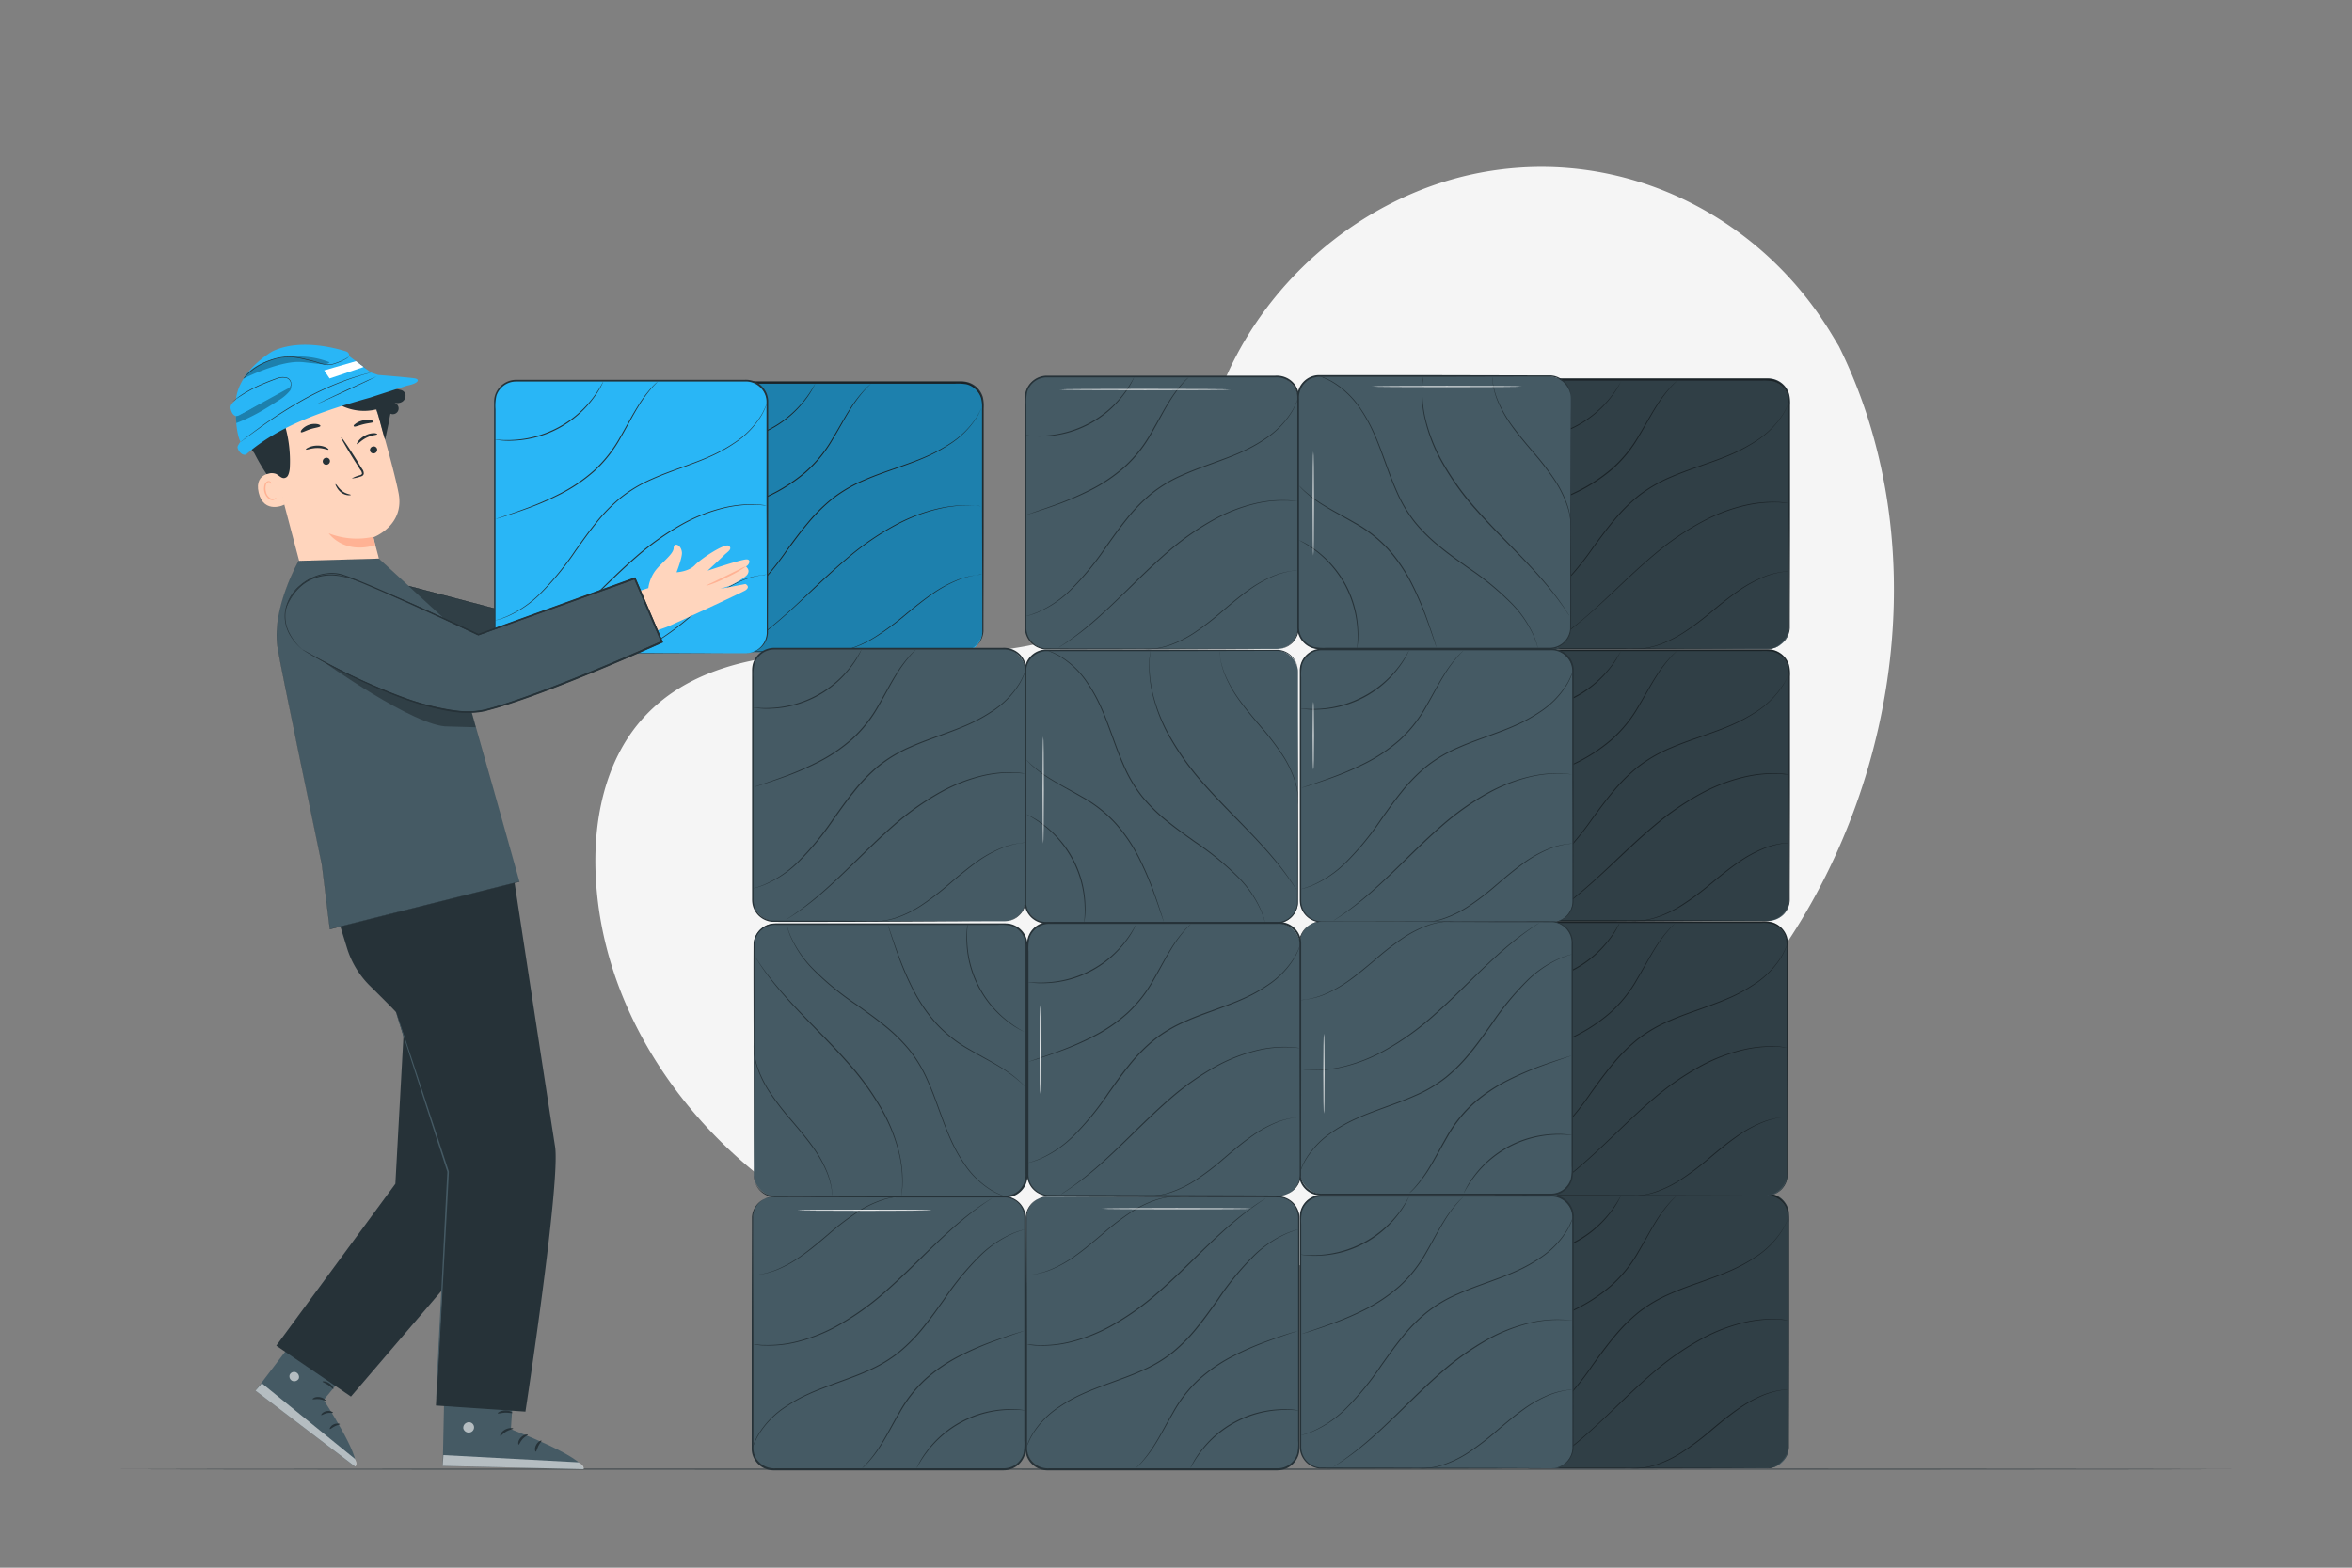 <svg xmlns="http://www.w3.org/2000/svg" viewBox="0 0 750 500"><rect x="0" y="0" width="750" height="500" fill="#808080" stroke="none"/><g id="freepik--background-simple--inject-532"><path d="M586.37,110.41l-2.48-4.1C562.92,71.75,525,50.92,485,53.45a105.54,105.54,0,0,0-15.31,2.1c-36.34,7.78-68,35.27-81.07,70.47-7.71,20.7-9.87,44.53-24.5,61-19,21.39-51.36,22.06-79.78,21.17s-60.77-.13-79.71,21.34C192.79,242.94,189,262.06,190,280.07c2.53,47.67,35.75,90.3,78,111.49s92,23.08,138.22,13.76C471,392.27,532.58,356.41,569.6,301S616,170.19,586.37,110.41Z" style="fill:#f5f5f5"></path></g><g id="freepik--Floor--inject-532"><path d="M711.7,468.59c0,.08-150.76.15-336.68.15s-336.72-.07-336.72-.15S189,468.43,375,468.43,711.7,468.5,711.7,468.59Z" style="fill:#263238"></path></g><g id="freepik--Character--inject-532"><polygon points="130.33 186.88 158.1 194.17 189.08 162.51 204.53 174.65 172.73 213.7 145.56 219.74 123.3 199.49 130.33 186.88" style="fill:#455a64"></polygon><path d="M145.55,219.77h0l-22.27-20.27h0l7-12.63h0l27.77,7.29,31-31.67,0,0,15.46,12.15v0l-31.81,39.06h0Zm-22.22-20.29,22.23,20.23,27.16-6,31.77-39-15.4-12.11-31,31.66h0l-27.76-7.28Z" style="fill:#263238"></path><g style="opacity:0.3"><polygon points="130.33 186.88 158.1 194.17 189.08 162.51 204.53 174.65 172.73 213.7 145.56 219.74 123.3 199.49 130.33 186.88"></polygon></g><rect x="224.44" y="122.09" width="88.92" height="85.88" rx="6.76" style="fill:#29B6F6"></rect><path d="M306.6,208l.22,0a5.48,5.48,0,0,0,.64-.07,6.5,6.5,0,0,0,2.4-.81,6.75,6.75,0,0,0,2.76-3,6.59,6.59,0,0,0,.63-2.53c0-.94,0-2,0-3,0-8.57-.05-20.94-.09-36.22,0-7.65,0-16,0-25v-6.86a12.12,12.12,0,0,0-.27-3.42,6.52,6.52,0,0,0-1.77-2.91,6.44,6.44,0,0,0-3-1.63,17.75,17.75,0,0,0-3.6-.17H297l-65.78,0A6.53,6.53,0,0,0,225,127a16.24,16.24,0,0,0-.26,4.21v4.27q0,8.52,0,16.78c0,11,0,21.62,0,31.73q0,7.58,0,14.77a29.08,29.08,0,0,0,.1,3.52,6.64,6.64,0,0,0,1.39,3.06,6.57,6.57,0,0,0,2.68,1.93,7.81,7.81,0,0,0,3.26.46l25,0,36.22.08,9.85,0,2.56,0c.57,0,.87,0,.87,0l-.87,0-2.56,0-9.85.05-36.22.09-25,0a16.59,16.59,0,0,1-1.71-.05,6.81,6.81,0,0,1-1.71-.43,7,7,0,0,1-2.86-2.06,6.87,6.87,0,0,1-1.49-3.26,27.22,27.22,0,0,1-.11-3.6q0-7.18,0-14.77c0-10.11,0-20.72,0-31.73v-23.2a7.21,7.21,0,0,1,.28-2.21,7,7,0,0,1,6.74-5l65.78,0h9.32a7.92,7.92,0,0,1,1.87.19,6.89,6.89,0,0,1,3.25,1.75,7.15,7.15,0,0,1,1.89,3.12,12.57,12.57,0,0,1,.27,3.54c0,2.33,0,4.61,0,6.86,0,9,0,17.36,0,25,0,15.28-.06,27.65-.08,36.22,0,1.07,0,2.07,0,3a6.81,6.81,0,0,1-3.52,5.58,6.59,6.59,0,0,1-2.44.78A6.32,6.32,0,0,1,306.6,208Z" style="fill:#263238"></path><path d="M313.36,129s-.13.38-.4,1.1a10.66,10.66,0,0,1-.57,1.31,15.12,15.12,0,0,1-.93,1.71,28.11,28.11,0,0,1-8.73,8.67,51.36,51.36,0,0,1-7.53,4.06c-2.81,1.25-5.91,2.35-9.17,3.5s-6.68,2.32-10.13,3.81a45.52,45.52,0,0,0-10,5.73c-6.3,4.89-10.75,11.19-14.86,16.7a89,89,0,0,1-11.9,14,35.49,35.49,0,0,1-10.34,6.74c-.67.3-1.29.49-1.82.68a13.08,13.08,0,0,1-1.36.4c-.75.2-1.14.28-1.14.28l1.12-.34a13.34,13.34,0,0,0,1.35-.43c.53-.19,1.14-.39,1.81-.7A36.1,36.1,0,0,0,239,189.42a90.58,90.58,0,0,0,11.82-14c2-2.78,4.18-5.72,6.6-8.6a53.6,53.6,0,0,1,8.3-8.18,45.53,45.53,0,0,1,10.11-5.76c3.46-1.49,6.9-2.65,10.16-3.8s6.35-2.23,9.16-3.46a51.59,51.59,0,0,0,7.51-4,28.31,28.31,0,0,0,8.75-8.55,18.27,18.27,0,0,0,.95-1.68,13.45,13.45,0,0,0,.6-1.29C313.19,129.41,313.36,129,313.36,129Z" style="fill:#263238"></path><path d="M313.27,161.45s-.32,0-.94-.06-1.53-.18-2.71-.16a40.67,40.67,0,0,0-9.91,1,54.68,54.68,0,0,0-13.8,5.19,86.78,86.78,0,0,0-15,10.17c-4.93,4.14-9.36,8.39-13.44,12.2s-7.79,7.22-11.07,9.89a92.59,92.59,0,0,1-8,6c-1,.67-1.78,1.12-2.3,1.45l-.82.48s.27-.2.79-.53,1.3-.82,2.27-1.5c2-1.31,4.71-3.34,7.95-6s7-6.09,11-9.93,8.5-8.08,13.44-12.23a86.92,86.92,0,0,1,15-10.19,54.24,54.24,0,0,1,13.9-5.15,39.58,39.58,0,0,1,9.95-.89c1.19,0,2.09.18,2.71.22Z" style="fill:#263238"></path><path d="M313.36,183.16s-.2,0-.58.08-.94.07-1.65.21a26,26,0,0,0-5.88,1.66,41,41,0,0,0-7.93,4.4c-2.82,1.94-5.74,4.32-8.79,6.85a84.22,84.22,0,0,1-9,6.64,35.42,35.42,0,0,1-8.24,3.91,22.23,22.23,0,0,1-6.06,1.07,18,18,0,0,1-2.25,0l.58,0c.38,0,.95,0,1.67,0a23.37,23.37,0,0,0,6-1.16,36,36,0,0,0,8.16-3.94,88.5,88.5,0,0,0,8.93-6.64c3.05-2.53,6-4.91,8.83-6.85a40.61,40.61,0,0,1,8-4.37,24.65,24.65,0,0,1,5.95-1.57A18.38,18.38,0,0,1,313.36,183.16Z" style="fill:#263238"></path><path d="M277.72,122.36s-.17.19-.5.52-.85.81-1.44,1.48a42.52,42.52,0,0,0-4.52,6.08c-1.72,2.7-3.5,6.08-5.69,9.72a41.49,41.49,0,0,1-8.74,10.66,52.76,52.76,0,0,1-11.62,7.45,97.76,97.76,0,0,1-10.44,4.27c-3,1.07-5.51,1.83-7.22,2.37l-2,.59c-.45.14-.7.19-.7.19l.68-.25,2-.65c1.7-.57,4.17-1.37,7.19-2.46A104.08,104.08,0,0,0,245.09,158a53.33,53.33,0,0,0,11.54-7.43,41.62,41.62,0,0,0,8.7-10.57c2.19-3.62,4-7,5.75-9.69a40.58,40.58,0,0,1,4.61-6,18,18,0,0,1,1.49-1.44Z" style="fill:#263238"></path><path d="M259.92,122.43a26.21,26.21,0,0,1-3.27,5.28,34,34,0,0,1-11.5,9.52A35.34,35.34,0,0,1,230.69,141a28.4,28.4,0,0,1-6.2-.35l.43,0c.29,0,.7.07,1.23.09a38.65,38.65,0,0,0,4.53,0A36.38,36.38,0,0,0,245,137a34.74,34.74,0,0,0,11.47-9.38,33.37,33.37,0,0,0,2.58-3.72c.29-.45.48-.82.63-1.06A1.85,1.85,0,0,1,259.92,122.43Z" style="fill:#263238"></path><g style="opacity:0.3"><path d="M240.75,121.68h65.33a7.28,7.28,0,0,1,7.28,7.28v71.72a7.28,7.28,0,0,1-7.28,7.28H240.75a1.55,1.55,0,0,1-1.55-1.55V123.23A1.55,1.55,0,0,1,240.75,121.68Z"></path></g><rect x="157.68" y="121.4" width="86.94" height="86.94" rx="6.76" style="fill:#29B6F6"></rect><path d="M237.85,208.34l.22,0c.14,0,.36,0,.64-.06a6.6,6.6,0,0,0,2.39-.8,6.86,6.86,0,0,0,2.76-2.95,6.63,6.63,0,0,0,.64-2.51c0-.93,0-1.94,0-3,0-8.52,0-20.82-.08-36,0-7.61,0-15.94,0-24.87q0-3.36,0-6.82c0-1.15,0-2.34,0-3.48a6.45,6.45,0,0,0-1.06-3.22,6.66,6.66,0,0,0-6-2.94h-7.44l-65.42,0a6.56,6.56,0,0,0-6.23,4.63,15.18,15.18,0,0,0-.27,4.18c0,1.42,0,2.84,0,4.25v16.69c0,11,0,21.5,0,31.55q0,7.54,0,14.7v3.54a6.78,6.78,0,0,0,.69,3.28,6.55,6.55,0,0,0,5.19,3.61c8.9.07,17.26,0,24.85.06l36,.09,9.79,0,2.54,0c.58,0,.87,0,.87,0s-.29,0-.87,0l-2.54,0-9.79.05-36,.08c-7.61,0-15.91.06-24.89,0a7.12,7.12,0,0,1-3.25-1.19,6.94,6.94,0,0,1-2.3-2.65,6.65,6.65,0,0,1-.59-1.69,9,9,0,0,1-.15-1.79v-3.54q0-7.16,0-14.7c0-10.05,0-20.6,0-31.55V128.33a7.45,7.45,0,0,1,.29-2.19,7.09,7.09,0,0,1,6.73-5l65.42,0h7.44a7.39,7.39,0,0,1,3.64.73,7,7,0,0,1,3.88,5.87c0,1.2,0,2.35,0,3.51q0,3.47,0,6.82c0,8.93,0,17.26,0,24.87,0,15.2-.07,27.5-.09,36,0,1.06,0,2.06,0,3a6.78,6.78,0,0,1-3.53,5.54,6.44,6.44,0,0,1-2.43.76A5.68,5.68,0,0,1,237.85,208.34Z" style="fill:#263238"></path><path d="M244.61,128.44s-.12.38-.38,1.1a10.47,10.47,0,0,1-.54,1.3,16.82,16.82,0,0,1-.89,1.71,27.85,27.85,0,0,1-8.49,8.77,47.77,47.77,0,0,1-7.39,4.15c-2.77,1.28-5.83,2.41-9,3.58s-6.6,2.37-10,3.9a43.8,43.8,0,0,0-9.84,5.86,53.43,53.43,0,0,0-8,8.21c-2.34,2.89-4.41,5.84-6.4,8.62a89.82,89.82,0,0,1-11.56,14A34.49,34.49,0,0,1,162,196.53a19.14,19.14,0,0,1-1.8.7c-.52.19-1,.32-1.35.42l-1.12.28s.38-.13,1.11-.34c.36-.11.81-.25,1.33-.45s1.13-.41,1.78-.72a35.24,35.24,0,0,0,10-6.91,91,91,0,0,0,11.47-14c2-2.79,4.05-5.73,6.4-8.64a53.66,53.66,0,0,1,8.06-8.27,43.63,43.63,0,0,1,9.91-5.89c3.41-1.53,6.81-2.72,10-3.89s6.27-2.28,9-3.54a49.3,49.3,0,0,0,7.37-4.1,28.09,28.09,0,0,0,8.5-8.65,13.8,13.8,0,0,0,.91-1.69,12.67,12.67,0,0,0,.58-1.28C244.45,128.81,244.61,128.44,244.61,128.44Z" style="fill:#263238"></path><path d="M244.53,161.25s-.32,0-.94-.06l-1.13-.09a10.35,10.35,0,0,0-1.54-.07,38.1,38.1,0,0,0-9.78,1,52.83,52.83,0,0,0-13.56,5.32A86.73,86.73,0,0,0,203,177.71c-4.79,4.18-9.1,8.45-13.06,12.29s-7.57,7.26-10.76,9.95a92,92,0,0,1-7.84,6c-1,.67-1.74,1.13-2.25,1.46s-.8.49-.8.49.26-.2.77-.54,1.27-.82,2.21-1.51c1.92-1.33,4.6-3.38,7.76-6.09s6.77-6.13,10.71-10,8.25-8.14,13.06-12.32a85.33,85.33,0,0,1,14.65-10.35,52.42,52.42,0,0,1,13.65-5.29,37.23,37.23,0,0,1,9.83-.93,10.17,10.17,0,0,1,1.55.1l1.13.12Z" style="fill:#263238"></path><path d="M244.61,183.23s-.19,0-.57.09-.93.06-1.63.21a24.49,24.49,0,0,0-5.77,1.69,39.75,39.75,0,0,0-7.74,4.46c-2.75,2-5.59,4.36-8.55,6.9a82.65,82.65,0,0,1-8.73,6.7,34.81,34.81,0,0,1-8.06,4,21.83,21.83,0,0,1-6,1.1,16.07,16.07,0,0,1-2.22-.06s.19,0,.57,0,.93,0,1.64,0a23,23,0,0,0,5.9-1.19,35.59,35.59,0,0,0,8-4,87,87,0,0,0,8.69-6.7c3-2.54,5.81-4.94,8.58-6.9a39.66,39.66,0,0,1,7.82-4.43,23.71,23.71,0,0,1,5.85-1.61A17.8,17.8,0,0,1,244.61,183.23Z" style="fill:#263238"></path><path d="M209.77,121.68s-.16.19-.49.53-.82.81-1.4,1.49a43,43,0,0,0-4.39,6.1c-1.67,2.7-3.39,6.08-5.5,9.73a41.88,41.88,0,0,1-8.43,10.77,51.23,51.23,0,0,1-11.37,7.63,93.92,93.92,0,0,1-10.3,4.39c-3,1.09-5.45,1.87-7.14,2.42l-2,.61-.69.2s.23-.1.67-.26l1.94-.66c1.68-.59,4.13-1.41,7.11-2.52a96.72,96.72,0,0,0,10.24-4.44,51.46,51.46,0,0,0,11.29-7.6,42.49,42.49,0,0,0,8.4-10.68c2.11-3.63,3.85-7,5.56-9.71a39.72,39.72,0,0,1,4.48-6.06,19.91,19.91,0,0,1,1.45-1.46C209.58,121.84,209.77,121.68,209.77,121.68Z" style="fill:#263238"></path><path d="M192.37,121.75a26.71,26.71,0,0,1-3.14,5.27,33.23,33.23,0,0,1-25.38,13.51,26.65,26.65,0,0,1-6.12-.34,1.75,1.75,0,0,1,.43,0c.28,0,.68.07,1.21.09a36,36,0,0,0,4.47,0,34,34,0,0,0,25.22-13.42,36.28,36.28,0,0,0,2.48-3.72c.28-.45.46-.82.6-1.06A1.85,1.85,0,0,1,192.37,121.75Z" style="fill:#263238"></path><path d="M86,143.32,96.64,183.6c1.81,6.85,5.87,16.54,16.57,13.18h0c9.06-3.61,9.08-13.15,7.38-19.54-.8-3-1.47-5.56-1.53-5.87,0,0,10-3.68,8.06-14-.94-5-3.72-15.14-6.33-24.28a19.61,19.61,0,0,0-22.72-13.82l-1,.2C86.47,122.23,82.9,132.79,86,143.32Z" style="fill:#ffd5bd"></path><path d="M119.05,171.21a24.48,24.48,0,0,1-14.22-1.12s4.67,6.79,14.78,3.79Z" style="fill:#ffb294"></path><path d="M120.28,138.51c-.14.25-1.66.21-3.4,1.08s-2.75,2.11-3,2.06,0-.4.39-1a6.61,6.61,0,0,1,2.32-1.83,6.14,6.14,0,0,1,2.79-.67C120,138.21,120.35,138.39,120.28,138.51Z" style="fill:#263238"></path><path d="M104.72,143.42c-.23.16-1.57-.54-3.51-.53s-3.39.66-3.59.5.13-.37.76-.68a6.88,6.88,0,0,1,2.89-.59,6.07,6.07,0,0,1,2.78.62C104.64,143.05,104.83,143.35,104.72,143.42Z" style="fill:#263238"></path><path d="M105.19,146.82a1.16,1.16,0,0,1-.87,1.37,1.11,1.11,0,0,1-1.38-.79,1.16,1.16,0,0,1,.87-1.37A1.11,1.11,0,0,1,105.19,146.82Z" style="fill:#263238"></path><path d="M120.25,143.21a1.17,1.17,0,0,1-.87,1.37,1.12,1.12,0,0,1-1.38-.8,1.16,1.16,0,0,1,.87-1.36A1.11,1.11,0,0,1,120.25,143.21Z" style="fill:#263238"></path><path d="M112.18,152.6a10.18,10.18,0,0,1,2.48-1c.39-.12.76-.28.77-.57a2.09,2.09,0,0,0-.51-1.15l-1.81-2.84c-2.55-4.06-4.48-7.42-4.31-7.53s2.36,3.11,4.9,7.17c.62,1,1.21,2,1.77,2.87a2.34,2.34,0,0,1,.53,1.54,1,1,0,0,1-.55.73,2.75,2.75,0,0,1-.66.23A10.62,10.62,0,0,1,112.18,152.6Z" style="fill:#263238"></path><path d="M102.17,135.84c-.06.42-1.49.51-3.09,1s-2.83,1.26-3.12,1c-.13-.15,0-.56.48-1.05a5.53,5.53,0,0,1,4.74-1.53C101.83,135.39,102.19,135.64,102.17,135.84Z" style="fill:#263238"></path><path d="M119.12,134.51c-.09.35-1.5.38-3.12.77s-2.89,1-3.14.7.07-.48.56-.88a5.88,5.88,0,0,1,2.26-1,6,6,0,0,1,2.51-.07C118.82,134.11,119.16,134.34,119.12,134.51Z" style="fill:#263238"></path><path d="M88.36,150.79c-.2,0-7.52-.67-5.87,6.34s8.34,3.91,8.3,3.71S88.36,150.79,88.36,150.79Z" style="fill:#ffd5bd"></path><path d="M88,158.69s-.1.11-.29.25a1.26,1.26,0,0,1-.91.24,3.11,3.11,0,0,1-2-2.39,4.23,4.23,0,0,1-.07-1.83,1.49,1.49,0,0,1,.7-1.15.64.64,0,0,1,.8.17c.14.17.13.32.17.33s.12-.16,0-.43a.77.77,0,0,0-.38-.38.94.94,0,0,0-.72,0,1.78,1.78,0,0,0-1,1.39,4.2,4.2,0,0,0,0,2c.37,1.4,1.4,2.55,2.49,2.61a1.33,1.33,0,0,0,1.07-.45C88.06,158.86,88.06,158.69,88,158.69Z" style="fill:#ffb294"></path><path d="M111.87,157.85c0-.19-1.44-.22-2.75-1.23a7.85,7.85,0,0,1-1.46-1.54c-.34-.45-.58-.72-.65-.68s0,.38.31.89a5.4,5.4,0,0,0,1.45,1.78,4.28,4.28,0,0,0,2.15.87C111.51,158,111.87,157.92,111.87,157.85Z" style="fill:#263238"></path><path d="M127.68,124.35a2,2,0,0,1,1.54,1.2,2.28,2.28,0,0,1-1,2.61,2.91,2.91,0,0,1-2.87.05,3.88,3.88,0,0,1,1.1.63,1.84,1.84,0,0,1-1.94,3.09h0a17.49,17.49,0,0,0-.35,1.84h0l0,.12c-.07.38-.13.76-.24,1.15v0l-1.12,5.22c-.94-2.8-1.82-6.89-2.76-9.7a16.4,16.4,0,0,1-12.76-2.08c-2-1.29-3.85-3.1-6.22-3.55-3.05-.59-6,1.27-8.52,3l.09-.14a13.06,13.06,0,0,0-3.13,3.92,41,41,0,0,1,2.93,17.16c0,.88-.3,2.75-1,3.27-1.39,1-2.25-.43-3.42-1a4.25,4.25,0,0,0-3,.09,66.08,66.08,0,0,1-3.9-6.67l-1.64-2.18L79,139.53c.77-2.84-2.65-3.25-2.61-6.2s.76-6.19,3.17-7.89h.07c2.13-1.63,5.09-2.47,7.52-1.35-.51-3.74,1.86-7.47,5.11-9.37a24.39,24.39,0,0,1,12.81-2.5c2.89.33,6,1.78,10,4.09,1.66,1,4.24,5.09,5.72,6.32Z" style="fill:#263238"></path><path d="M87,112c-.48.22-11.62,6.68-11.83,16.56s1.53,12.34,1.53,12.34a6.12,6.12,0,0,0-.91,1.47c-.32.74,1.29,3.33,2.76,2.52,10.09-8.85,23.8-13.71,39.4-18.06L129.76,123c3.43-.65,4.32-1.89,2.66-2.29-1.27-.3-11.85-1.13-11.85-1.13l-2.27-.77-7-5.25s.31-1.13-1.13-1.54S96.39,107.59,87,112Z" style="fill:#29B6F6"></path><path d="M118.3,118.8s-.15.06-.46.15l-1.33.38c-1.16.31-2.81.84-4.85,1.53a95.93,95.93,0,0,0-15.25,6.92,146.63,146.63,0,0,0-14.1,9.09c-1.75,1.25-3.14,2.29-4.11,3l-1.12.82a4.07,4.07,0,0,1-.39.27s.12-.11.37-.3l1.09-.85c.95-.74,2.33-1.79,4.07-3.06a138.2,138.2,0,0,1,14.09-9.15,90.94,90.94,0,0,1,15.31-6.88C115.7,119.36,118.3,118.8,118.3,118.8Z" style="fill:#263238"></path><g style="opacity:0.3"><path d="M77.72,120.7s12.28-6.13,18.93-5.16l-.77-.12,6.22.69c1.05.12,2.26.18,3-.56a26.64,26.64,0,0,0-9.72-1.85C89.4,113.56,80.57,115.46,77.72,120.7Z"></path></g><path d="M77.56,120.83a9.47,9.47,0,0,1,.92-1.12,16.4,16.4,0,0,1,3-2.57,20.36,20.36,0,0,1,5.29-2.52,16.9,16.9,0,0,1,7.12-.79,29.27,29.27,0,0,1,3.66.71c1.16.3,2.3.53,3.36.86a17.89,17.89,0,0,0,3,.8,5.81,5.81,0,0,0,2.66-.27c3.19-1,4.94-2.22,4.73-2.38a.54.54,0,0,1-.18.33,3.74,3.74,0,0,1-.87.64,18.81,18.81,0,0,1-3.64,1.55,6,6,0,0,1-2.72.3,17.5,17.5,0,0,1-3-.79c-1-.32-2.19-.55-3.35-.84a29.15,29.15,0,0,0-3.63-.7,16.71,16.71,0,0,0-7,.76,20.13,20.13,0,0,0-5.26,2.46,17.92,17.92,0,0,0-3,2.5c-.32.34-.56.61-.72.8Z" style="fill:#263238"></path><g style="opacity:0.3"><path d="M75.24,132.65a30.23,30.23,0,0,0,6-3.11c2.28-1.3,4.58-2.49,6.8-3.9,1.68-1.07,3.72-2.19,4.5-3.89a2.8,2.8,0,0,1,0,2.76,13.79,13.79,0,0,1-3.39,3c-4.91,3.15-8.32,5.29-13.78,7.42a16.88,16.88,0,0,1-.13-2.24"></path></g><path d="M75.27,127.47c-1.27,1.1-2,1.81-1.69,3.07.29,1.06.9,2.26,2,2.13a3,3,0,0,0,.93-.37l15-8.22a2.49,2.49,0,0,0,1.25-1.14,1.7,1.7,0,0,0-1.24-2,4.72,4.72,0,0,0-2.62.22,56,56,0,0,0-13.6,6.34" style="fill:#29B6F6"></path><path d="M92.56,123.25a1.51,1.51,0,0,0,.21-.83,2.06,2.06,0,0,0-1.28-1.81,5.2,5.2,0,0,0-3.44.29c-1.27.46-2.65,1-4.08,1.6a43.31,43.31,0,0,0-7,3.66c-.86.55-1.52,1-2,1.38l-.52.4-.19.13s0-.07.16-.17l.5-.42c.44-.36,1.1-.88,1.94-1.45a41.25,41.25,0,0,1,7.06-3.72c1.43-.61,2.82-1.14,4.09-1.59a5.26,5.26,0,0,1,3.56-.25,2.15,2.15,0,0,1,1.31,2,1.36,1.36,0,0,1-.15.64A.71.71,0,0,1,92.56,123.25Z" style="fill:#263238"></path><polygon points="113.5 115.2 103.37 118.13 105.1 120.7 115.97 117.05 113.5 115.2" style="fill:#fff"></polygon><path d="M101.06,128.88s4.27-2.09,9.58-4.56,9.64-4.42,9.66-4.37-4.26,2.1-9.57,4.56S101.09,128.94,101.06,128.88Z" style="fill:#263238"></path><path d="M206.73,187.56a12.32,12.32,0,0,1,1.86-5c1.66-2.63,6.14-5.63,6.21-7.69s2.39-1.17,2.65,1.29c.17,1.57-1.72,6.37-1.72,6.37s3.86-.18,5.83-2.27,9.59-7.09,10.84-6.19c1.4,1-.65,2.12-1.43,2.94-.59.62-5.32,5-5.32,5s10.94-3.7,12.49-3.6.54,1.92-.14,2.16c-.44.15,1.36.89.39,2.55-.65,1.12-4.88,3.48-6.12,3.87l-2.56.81,8-1.53s1.72.83,0,2c-.75.54-23.39,11.07-25.19,11.73-3.12,1.14-7.61,2.61-7.61,2.61l-4-13.15Z" style="fill:#ffd5bd"></path><path d="M238,180.6a37.29,37.29,0,0,1-6.25,3.55,32.54,32.54,0,0,1-6.64,2.73,10.07,10.07,0,0,1,1.86-1l4.55-2.22,4.54-2.24A9.17,9.17,0,0,1,238,180.6Z" style="fill:#ffb294"></path><path d="M141.89,433.42l-.71,34.11,44.9,1.06c-.16-4.06-23.17-12.75-23.17-12.75L164.32,434Z" style="fill:#455a64"></path><g style="opacity:0.6"><path d="M149.07,453.68a1.73,1.73,0,0,0-1.32,1.94,1.77,1.77,0,0,0,2,1.26,1.65,1.65,0,1,0-.88-3.15" style="fill:#fff"></path></g><g style="opacity:0.6"><path d="M141.18,467.53l.21-3.43,43,2.29s2,.87,1.72,2.2Z" style="fill:#fff"></path></g><path d="M163.64,455.64c0,.21-1.11.28-2.2.92s-1.7,1.5-1.9,1.41.16-1.27,1.5-2S163.7,455.45,163.64,455.64Z" style="fill:#263238"></path><path d="M168.3,457.6c0,.2-.91.53-1.68,1.39s-1,1.78-1.22,1.76-.33-1.19.65-2.24S168.3,457.4,168.3,457.6Z" style="fill:#263238"></path><path d="M170.84,463c-.2,0-.48-1,.11-2.13s1.63-1.55,1.72-1.37-.56.76-1,1.69S171.06,463,170.84,463Z" style="fill:#263238"></path><path d="M163.38,450.63c-.1.19-1.1-.12-2.34-.07s-2.21.4-2.32.22.83-.9,2.3-.94S163.49,450.47,163.38,450.63Z" style="fill:#263238"></path><path d="M162.44,445.57a4.33,4.33,0,0,1-2.25-.06,10.48,10.48,0,0,1-2.33-.74,9.82,9.82,0,0,1-1.27-.68,2.65,2.65,0,0,1-.67-.51.87.87,0,0,1-.07-1.11,1.24,1.24,0,0,1,1-.45,3.29,3.29,0,0,1,.84.13,9.08,9.08,0,0,1,1.39.49,8.09,8.09,0,0,1,2,1.33c1,.94,1.35,1.72,1.27,1.76s-.59-.6-1.63-1.37a9.22,9.22,0,0,0-2-1.12,8.11,8.11,0,0,0-1.29-.4c-.47-.13-.87-.15-1,.05s-.05.11,0,.24a2.39,2.39,0,0,0,.49.38c.39.25.79.47,1.17.67a13,13,0,0,0,2.16.83A16.5,16.5,0,0,1,162.44,445.57Z" style="fill:#263238"></path><path d="M162.15,445.86a3.26,3.26,0,0,1-.54-2.06,6.42,6.42,0,0,1,.37-2.32,6.49,6.49,0,0,1,.61-1.28,1.84,1.84,0,0,1,1.46-1,1.05,1.05,0,0,1,.92.62,2.53,2.53,0,0,1,.21.78,4.54,4.54,0,0,1,0,1.43,4.82,4.82,0,0,1-1,2.17c-.91,1.08-1.83,1.31-1.85,1.24s.71-.49,1.41-1.53a4.8,4.8,0,0,0,.76-2,3.91,3.91,0,0,0,0-1.23c-.06-.45-.23-.82-.41-.78s-.61.32-.8.68a6.51,6.51,0,0,0-.59,1.14,7.39,7.39,0,0,0-.49,2.11C162.06,445.05,162.27,445.83,162.15,445.86Z" style="fill:#263238"></path><path d="M99.84,419.39,81.49,443.53l31.72,24.24c2-3-10-21.27-10-21.27l12.43-15Z" style="fill:#455a64"></path><g style="opacity:0.6"><path d="M94.41,437.7a1.55,1.55,0,0,0-2,.71,1.57,1.57,0,0,0,.8,2,1.63,1.63,0,0,0,2.08-.77,1.64,1.64,0,0,0-1.06-2" style="fill:#fff"></path></g><g style="opacity:0.6"><path d="M81.49,443.53l2-2.35,29.68,24.12s1,1.66.09,2.47Z" style="fill:#fff"></path></g><path d="M103.85,446.74c-.12.14-.94-.39-2.07-.5s-2,.19-2.1,0,.79-.83,2.14-.67S104,446.63,103.85,446.74Z" style="fill:#263238"></path><path d="M106.18,450.58c-.07.17-.94-.1-1.94.12s-1.65.75-1.8.63.39-1,1.64-1.27S106.28,450.43,106.18,450.58Z" style="fill:#263238"></path><path d="M105.18,455.78c-.16-.08.18-1,1.2-1.47s2-.26,2-.09-.81.26-1.63.68S105.35,455.88,105.18,455.78Z" style="fill:#263238"></path><path d="M106.28,443c-.17.08-.72-.66-1.64-1.28s-1.8-.87-1.79-1.06,1.08-.2,2.15.53S106.44,442.94,106.28,443Z" style="fill:#263238"></path><path d="M108.25,438.87c0,.06-.72-.31-1.58-1.22a9.24,9.24,0,0,1-1.29-1.75,8.91,8.91,0,0,1-.56-1.16,2.19,2.19,0,0,1-.21-.72.76.76,0,0,1,.53-.83,1.11,1.11,0,0,1,.93.19,2.72,2.72,0,0,1,.54.53,8,8,0,0,1,.74,1.08,7.43,7.43,0,0,1,.77,2,3.2,3.2,0,0,1,0,1.93c-.11,0-.12-.73-.46-1.84a8.07,8.07,0,0,0-.84-1.83,6.25,6.25,0,0,0-.71-1c-.27-.34-.55-.57-.75-.49s-.09.05-.09.19a2.28,2.28,0,0,0,.15.53,10,10,0,0,0,.5,1.09,10.6,10.6,0,0,0,1.1,1.73C107.75,438.3,108.32,438.79,108.25,438.87Z" style="fill:#263238"></path><path d="M107.89,438.93a2.9,2.9,0,0,1,.69-1.77,6.09,6.09,0,0,1,1.48-1.48,6.48,6.48,0,0,1,1.11-.6,1.65,1.65,0,0,1,1.59,0,.93.93,0,0,1,.34.93,2.29,2.29,0,0,1-.26.67,4.15,4.15,0,0,1-.77,1,4.22,4.22,0,0,1-1.87,1,2.58,2.58,0,0,1-2-.08,15.28,15.28,0,0,0,1.81-.36,4.29,4.29,0,0,0,1.58-1,3.55,3.55,0,0,0,.64-.88c.19-.36.26-.71.11-.78a1.11,1.11,0,0,0-.93.07,6.07,6.07,0,0,0-1,.51,6.37,6.37,0,0,0-1.45,1.26C108.25,438.29,108,439,107.89,438.93Z" style="fill:#263238"></path><path d="M105.19,284.58l5.45,17.76a28.94,28.94,0,0,0,7.3,12.06c3.53,3.48,7.67,7.6,8.34,8.42l16.58,53.77L139,448.28l28.55,1.94S178.79,377,177,365.68s-13.33-86.89-13.33-86.89l-3-5.26Z" style="fill:#263238"></path><polygon points="128.97 324.74 126.08 377.56 88.1 429.19 111.91 445.42 163.13 385.61 163.64 316.41 128.97 324.74" style="fill:#263238"></polygon><path d="M126.28,322.82s0,.08.11.24l.27.75,1,2.88,3.58,10.72c3,9.15,7.17,21.87,11.9,36.28l0,.05v0c-.16,3.09-.33,6.32-.5,9.62-.94,17.42-1.78,33.19-2.4,44.64-.33,5.68-.6,10.3-.78,13.52-.11,1.57-.19,2.81-.24,3.68,0,.4-.06.71-.08.95a1.68,1.68,0,0,1,0,.33,1,1,0,0,1,0-.33c0-.24,0-.56,0-1,0-.87.08-2.1.14-3.68.15-3.23.36-7.84.62-13.53.58-11.46,1.37-27.23,2.25-44.65.17-3.29.34-6.53.5-9.61l0,.09c-4.67-14.43-8.79-27.17-11.75-36.34l-3.42-10.77c-.39-1.24-.69-2.21-.9-2.9-.09-.32-.17-.57-.23-.76Z" style="fill:#455a64"></path><path d="M95.25,178.88s-8.59,15.05-6.77,27.28c.91,6.18,14.18,69.65,14.18,69.65l2.53,20.54,60.46-15.15L157,250.44,142,197.62l-21.22-19.46Z" style="fill:#455a64"></path><path d="M105.16,296.38v0l-2.52-20.53c-.14-.64-13.28-63.55-14.19-69.65a29.82,29.82,0,0,1,.3-9.43,52.64,52.64,0,0,1,2.41-8.81,66.16,66.16,0,0,1,4.07-9.06h0l25.58-.73h0l21.23,19.47h0l23.61,83.61h0ZM95.27,178.91a64.52,64.52,0,0,0-4.06,9,51.6,51.6,0,0,0-2.41,8.8,29.7,29.7,0,0,0-.3,9.41c.91,6.1,14,69,14.19,69.65l2.52,20.5,60.41-15.13L142,197.63l-21.21-19.45Z" style="fill:#263238"></path><g style="opacity:0.3"><path d="M102.82,210.81S132.46,232,142.88,231.7l8.86.25-1.36-4.81Z"></path></g><path d="M96.32,207.14s40,24.17,58.62,19.37,56.14-21.75,56.14-21.75l-8.66-20.24-49.89,17.95s-35.71-16.69-43.38-19C97.88,180,82.56,194.85,96.32,207.14Z" style="fill:#455a64"></path><path d="M96.32,207.14l-.3-.27-.88-.82a18,18,0,0,1-2.82-3.71,11.83,11.83,0,0,1-1.44-7.27,13.67,13.67,0,0,1,5-8.57,16.39,16.39,0,0,1,5.18-2.93,14,14,0,0,1,3.13-.71,11.77,11.77,0,0,1,3.35,0,12.78,12.78,0,0,1,1.69.37l1.65.56c1.1.42,2.22.83,3.34,1.3,2.25.9,4.56,1.88,6.94,2.91,9.51,4.11,20.07,8.92,31.47,14.2h-.19l49.88-18,.23-.08.1.22c.42,1,.88,2,1.33,3.11l7.33,17.13.1.23-.23.1c-7.95,3.55-15.72,6.87-23.24,9.94s-14.78,5.91-21.79,8.32c-3.5,1.2-6.93,2.33-10.31,3.23a25.92,25.92,0,0,1-10.13.65,77.56,77.56,0,0,1-17.56-4.47,190.66,190.66,0,0,1-23.64-10.82c-2.69-1.45-4.74-2.62-6.12-3.43l-1.56-.94c-.35-.21-.52-.33-.52-.33s.19.09.55.29l1.58.89c1.39.78,3.46,1.93,6.16,3.35a195.73,195.73,0,0,0,23.67,10.66,77.05,77.05,0,0,0,17.48,4.39,25.51,25.51,0,0,0,10-.66c3.36-.9,6.78-2,10.27-3.24,7-2.42,14.24-5.28,21.76-8.35s15.27-6.4,23.21-9.95l-.14.34c-2.34-5.48-4.82-11.26-7.33-17.13-.45-1.06-.91-2.12-1.33-3.1l.33.14-49.89,17.92-.1,0-.09,0c-11.38-5.31-21.93-10.14-31.42-14.28-2.37-1-4.67-2-6.92-2.93-1.12-.46-2.23-.88-3.32-1.3l-1.64-.56a12.15,12.15,0,0,0-4.89-.43,13.89,13.89,0,0,0-3.06.68,16,16,0,0,0-5.1,2.85,13.5,13.5,0,0,0-5,8.38,11.69,11.69,0,0,0,1.36,7.16A18.16,18.16,0,0,0,95.19,206l.85.84C96.23,207,96.32,207.14,96.32,207.14Z" style="fill:#263238"></path><path d="M123.25,189.17s.18.05.53.18.87.31,1.54.59c1.35.53,3.32,1.37,5.86,2.48,5.07,2.23,12.38,5.59,21.43,9.89h-.14l49.87-18,.22-.08.09.21,8.67,20.24.1.23-.23.11-7.26,3.2c-7.29,3.17-14.46,6.17-21.43,8.94s-13.73,5.34-20.3,7.46c-1.65.5-3.26,1.06-4.88,1.48l-2.42.67a20.76,20.76,0,0,1-2.46.43,34.87,34.87,0,0,1-9.51-.41,88.93,88.93,0,0,1-16.39-4.71,192.9,192.9,0,0,1-22.38-10.41c-2.56-1.38-4.52-2.51-5.84-3.29l-1.5-.9c-.33-.2-.5-.32-.5-.32a5,5,0,0,1,.53.28l1.52.85c1.34.75,3.31,1.85,5.89,3.2a202.25,202.25,0,0,0,22.41,10.25A89.52,89.52,0,0,0,143,226.34a33.7,33.7,0,0,0,9.39.38,20.11,20.11,0,0,0,2.4-.42l2.4-.67c1.62-.43,3.22-1,4.87-1.49,6.54-2.13,13.29-4.71,20.26-7.47s14.11-5.78,21.4-8.95l7.25-3.2-.13.34c-3-7-5.87-13.72-8.65-20.24l.32.14L152.6,202.64l-.08,0-.06,0c-9-4.34-16.32-7.74-21.36-10-2.52-1.14-4.49-2-5.82-2.57l-1.52-.64Z" style="fill:#263238"></path><path d="M115.47,185.84a1.08,1.08,0,0,1-.29-.08l-.81-.3c-.7-.26-1.72-.64-3-1a22.27,22.27,0,0,0-4.58-.89,14.83,14.83,0,0,0-5.63.59,13.93,13.93,0,0,0-5,2.69,16.16,16.16,0,0,0-3.06,3.5,19.21,19.21,0,0,0-1.5,2.77,9,9,0,0,1-.48,1.06,14.8,14.8,0,0,1,1.79-3.95,15.51,15.51,0,0,1,3.07-3.6,13.92,13.92,0,0,1,5.07-2.77,14.83,14.83,0,0,1,5.75-.58,21.34,21.34,0,0,1,4.62,1c1.28.4,2.28.81,3,1.1l.78.36A1.16,1.16,0,0,1,115.47,185.84Z" style="fill:#263238"></path></g><g id="freepik--Blocks--inject-532"><rect x="481.13" y="207.38" width="89.4" height="86.34" rx="6.76" style="fill:#455a64"></rect><path d="M563.77,293.72s.3,0,.87-.09a6.59,6.59,0,0,0,2.41-.82,6.79,6.79,0,0,0,2.76-3,6.64,6.64,0,0,0,.61-2.55c0-.94,0-2,0-3,0-8.61,0-21.05-.09-36.42,0-7.68,0-16.11,0-25.14v-6.9a12.29,12.29,0,0,0-.27-3.44,6.56,6.56,0,0,0-4.85-4.55,19.68,19.68,0,0,0-3.63-.15H554l-66.13,0a6.54,6.54,0,0,0-6.26,4.72,6.83,6.83,0,0,0-.25,2.07v6.47q0,8.57,0,16.87c0,11.06,0,21.74,0,31.9q0,7.62,0,14.86a25.85,25.85,0,0,0,.1,3.54,6.47,6.47,0,0,0,4.11,5,6.8,6.8,0,0,0,1.6.39,15.58,15.58,0,0,0,1.68,0l25.15,0,36.42.08,9.9.05,2.57,0,.88,0-.88,0-2.57,0-9.9.05L514,293.9l-25.15,0c-.56,0-1.13,0-1.72-.05a7.31,7.31,0,0,1-1.72-.41,7.06,7.06,0,0,1-2.89-2.06,7,7,0,0,1-1.51-3.28,27.37,27.37,0,0,1-.11-3.61q0-7.23,0-14.86c0-10.16,0-20.84,0-31.9V214.43a7.57,7.57,0,0,1,.27-2.21,7.06,7.06,0,0,1,6.76-5.1l66.13,0h9.38a8.54,8.54,0,0,1,1.88.17,7,7,0,0,1,5.18,4.87,12.1,12.1,0,0,1,.28,3.57q0,3.51,0,6.9c0,9,0,17.46,0,25.14,0,15.37-.06,27.81-.08,36.42,0,1.08,0,2.09,0,3a6.68,6.68,0,0,1-.65,2.6,6.8,6.8,0,0,1-2.85,3,6.32,6.32,0,0,1-2.45.78A5.82,5.82,0,0,1,563.77,293.72Z" style="fill:#263238"></path><path d="M570.53,214.37s-.13.39-.4,1.11a10,10,0,0,1-.57,1.31,16.18,16.18,0,0,1-.94,1.72,28.11,28.11,0,0,1-8.78,8.72,51.4,51.4,0,0,1-7.57,4.09c-2.82,1.25-5.94,2.36-9.21,3.52s-6.73,2.33-10.19,3.82a46.27,46.27,0,0,0-10.1,5.76c-6.33,4.93-10.8,11.25-14.93,16.79a90.12,90.12,0,0,1-12,14A36,36,0,0,1,485.48,282c-.67.3-1.3.49-1.83.68s-1,.31-1.37.41l-1.15.28,1.13-.35c.37-.1.83-.23,1.36-.43s1.15-.4,1.81-.71a36,36,0,0,0,10.29-6.82,91.23,91.23,0,0,0,11.89-14c2.06-2.79,4.2-5.75,6.63-8.65a55,55,0,0,1,8.34-8.22,46.05,46.05,0,0,1,10.17-5.79c3.48-1.49,6.94-2.66,10.21-3.81s6.39-2.25,9.21-3.49a51.61,51.61,0,0,0,7.55-4,28.52,28.52,0,0,0,8.8-8.6,13.87,13.87,0,0,0,1-1.7,11.37,11.37,0,0,0,.6-1.29C570.36,214.74,570.53,214.37,570.53,214.37Z" style="fill:#263238"></path><path d="M570.44,247s-.33,0-1,0-1.54-.18-2.72-.16a40.58,40.58,0,0,0-10,1A55.07,55.07,0,0,0,542.93,253a87.12,87.12,0,0,0-15,10.23c-5,4.15-9.42,8.43-13.52,12.26s-7.83,7.26-11.13,9.94a92,92,0,0,1-8.07,6c-1,.67-1.79,1.12-2.32,1.45s-.82.48-.82.48l.79-.53c.52-.35,1.31-.82,2.28-1.5,2-1.32,4.74-3.36,8-6.07s7-6.12,11.07-10,8.54-8.13,13.52-12.29a86.39,86.39,0,0,1,15.11-10.25,54.76,54.76,0,0,1,14-5.18,39.14,39.14,0,0,1,10-.89,25.54,25.54,0,0,1,2.73.22C570.12,246.9,570.44,247,570.44,247Z" style="fill:#263238"></path><path d="M570.53,268.79s-.2,0-.58.08-1,.06-1.67.21a26.33,26.33,0,0,0-5.91,1.66,41.83,41.83,0,0,0-8,4.43c-2.83,1.95-5.77,4.34-8.83,6.88a85.36,85.36,0,0,1-9,6.69,35.75,35.75,0,0,1-8.29,3.92,22.5,22.5,0,0,1-6.09,1.08,16.6,16.6,0,0,1-2.26-.06l.58,0c.39,0,.95,0,1.68,0a23.65,23.65,0,0,0,6-1.17,36,36,0,0,0,8.2-4,87,87,0,0,0,9-6.68c3.06-2.54,6-4.93,8.87-6.88a40,40,0,0,1,8-4.39,24.45,24.45,0,0,1,6-1.58A18.58,18.58,0,0,1,570.53,268.79Z" style="fill:#263238"></path><path d="M534.7,207.66s-.17.19-.51.52-.84.81-1.44,1.49a43,43,0,0,0-4.54,6.11c-1.74,2.72-3.53,6.12-5.72,9.78a41.92,41.92,0,0,1-8.79,10.71A53.18,53.18,0,0,1,502,243.76a100.78,100.78,0,0,1-10.5,4.3c-3,1.07-5.54,1.84-7.26,2.38l-2,.59c-.46.14-.7.19-.7.19l.68-.25,2-.65c1.71-.57,4.19-1.38,7.23-2.47a105.36,105.36,0,0,0,10.44-4.35,53.52,53.52,0,0,0,11.6-7.47,41.63,41.63,0,0,0,8.75-10.62c2.2-3.64,4-7,5.78-9.75a40.42,40.42,0,0,1,4.64-6.07,20.25,20.25,0,0,1,1.49-1.45C534.5,207.82,534.7,207.66,534.7,207.66Z" style="fill:#263238"></path><path d="M516.8,207.73a26.29,26.29,0,0,1-3.28,5.31A34.28,34.28,0,0,1,502,222.61a35.6,35.6,0,0,1-14.54,3.78,28.66,28.66,0,0,1-6.23-.35l.43,0c.28,0,.7.07,1.24.09a37.24,37.24,0,0,0,4.55,0,36.48,36.48,0,0,0,14.41-3.83,35.23,35.23,0,0,0,11.53-9.43,34.57,34.57,0,0,0,2.59-3.74c.29-.45.48-.83.63-1.07A1.85,1.85,0,0,1,516.8,207.73Z" style="fill:#263238"></path><g style="opacity:0.3"><path d="M497.52,207h65.73a7.28,7.28,0,0,1,7.28,7.28v72.18a7.28,7.28,0,0,1-7.28,7.28H497.52a1.55,1.55,0,0,1-1.55-1.55V208.53a1.55,1.55,0,0,1,1.55-1.55Z"></path></g><rect x="414.61" y="207.16" width="86.94" height="86.94" rx="6.76" style="fill:#455a64"></rect><path d="M494.78,294.1l.22,0c.15,0,.36,0,.65-.06a6.69,6.69,0,0,0,5.78-6.26c0-.93,0-1.95,0-3,0-8.51,0-20.82-.08-36,0-7.61,0-15.94,0-24.88,0-2.23,0-4.51,0-6.82,0-1.14,0-2.33,0-3.47a6.42,6.42,0,0,0-1.06-3.22,6.65,6.65,0,0,0-6-3h-7.44l-65.41,0a6.56,6.56,0,0,0-6.24,4.63,15.18,15.18,0,0,0-.27,4.18v4.25q0,8.47,0,16.69c0,10.94,0,21.5,0,31.55q0,7.54,0,14.69c0,1.2,0,2.38,0,3.55a6.78,6.78,0,0,0,.69,3.28,6.55,6.55,0,0,0,5.19,3.61c8.9.07,17.26,0,24.85.06l36,.08,9.79.05,2.55,0,.86,0-.86,0-2.55,0-9.79.05-36,.08c-7.61,0-15.91.06-24.89,0a7.24,7.24,0,0,1-3.25-1.19,7,7,0,0,1-2.3-2.65,7.21,7.21,0,0,1-.59-1.69,9.08,9.08,0,0,1-.15-1.79v-3.55q0-7.14,0-14.69c0-10.05,0-20.61,0-31.55V214.09a7,7,0,0,1,7-7.19l65.41,0h7.44a7.62,7.62,0,0,1,3.64.73,7.07,7.07,0,0,1,2.76,2.44,7,7,0,0,1,1.12,3.44c0,1.2,0,2.34,0,3.5,0,2.31,0,4.59,0,6.82,0,8.94,0,17.27,0,24.88,0,15.19-.06,27.5-.08,36,0,1.07,0,2.07,0,3a6.81,6.81,0,0,1-3.53,5.54,6.44,6.44,0,0,1-2.43.76A5.68,5.68,0,0,1,494.78,294.1Z" style="fill:#263238"></path><path d="M501.54,214.2s-.12.38-.37,1.1a12.64,12.64,0,0,1-.55,1.3,15.89,15.89,0,0,1-.89,1.71,27.91,27.91,0,0,1-8.48,8.77,49.6,49.6,0,0,1-7.39,4.15c-2.78,1.28-5.83,2.41-9.05,3.58s-6.6,2.37-10,3.9a43.49,43.49,0,0,0-9.85,5.86,53.9,53.9,0,0,0-8,8.21c-2.34,2.89-4.41,5.83-6.4,8.62a89.82,89.82,0,0,1-11.56,14,34.69,34.69,0,0,1-10.12,6.86,16.49,16.49,0,0,1-1.8.69,10.43,10.43,0,0,1-1.35.42c-.73.2-1.12.29-1.12.29s.38-.13,1.11-.35c.36-.1.81-.24,1.33-.44s1.13-.41,1.78-.72a35.31,35.31,0,0,0,10-6.91,90.41,90.41,0,0,0,11.47-14c2-2.79,4.05-5.74,6.4-8.64a53.23,53.23,0,0,1,8.06-8.27,43.63,43.63,0,0,1,9.91-5.89c3.41-1.53,6.81-2.72,10-3.89s6.27-2.28,9-3.55a48.79,48.79,0,0,0,7.37-4.09,28.19,28.19,0,0,0,8.5-8.65,13.8,13.8,0,0,0,.91-1.69,12.71,12.71,0,0,0,.58-1.29C501.38,214.56,501.54,214.2,501.54,214.2Z" style="fill:#263238"></path><path d="M501.46,247s-.32,0-.93-.06l-1.13-.09a10.56,10.56,0,0,0-1.55-.07,38.4,38.4,0,0,0-9.77,1,53.32,53.32,0,0,0-13.57,5.33,86.73,86.73,0,0,0-14.59,10.33c-4.79,4.18-9.1,8.45-13.06,12.29s-7.57,7.26-10.76,9.95a92,92,0,0,1-7.84,6c-.95.67-1.74,1.12-2.25,1.46s-.8.49-.8.49.26-.2.77-.54,1.27-.82,2.21-1.51a97.61,97.61,0,0,0,7.76-6.1c3.17-2.71,6.77-6.13,10.71-10s8.25-8.14,13.06-12.33a84.92,84.92,0,0,1,14.66-10.34A52.29,52.29,0,0,1,488,247.6a37.21,37.21,0,0,1,9.82-.94,13.45,13.45,0,0,1,1.55.1l1.13.13C501.14,247,501.46,247,501.46,247Z" style="fill:#263238"></path><path d="M501.54,269s-.19,0-.57.08-.92.07-1.62.21a25.15,25.15,0,0,0-5.78,1.7,39.53,39.53,0,0,0-7.74,4.46c-2.75,2-5.59,4.35-8.55,6.89a82.81,82.81,0,0,1-8.73,6.71,34.74,34.74,0,0,1-8.06,4,21.53,21.53,0,0,1-6,1.11,16.07,16.07,0,0,1-2.22-.06s.2,0,.57,0,.93,0,1.64-.05a22.05,22.05,0,0,0,5.9-1.19,35.31,35.31,0,0,0,8-4,87.39,87.39,0,0,0,8.69-6.7c3-2.54,5.81-4.94,8.58-6.9a39.43,39.43,0,0,1,7.83-4.43,23.66,23.66,0,0,1,5.84-1.61A17.8,17.8,0,0,1,501.54,269Z" style="fill:#263238"></path><path d="M466.7,207.44s-.16.19-.49.52-.82.82-1.39,1.5a40.88,40.88,0,0,0-4.39,6.1c-1.68,2.7-3.39,6.08-5.5,9.73a42.32,42.32,0,0,1-8.44,10.77,51.23,51.23,0,0,1-11.37,7.63,93.92,93.92,0,0,1-10.3,4.39c-3,1.08-5.44,1.87-7.14,2.42l-2,.61c-.44.14-.68.19-.68.19l.66-.25,1.94-.66c1.69-.59,4.13-1.41,7.11-2.52A98.84,98.84,0,0,0,435,243.43a51.81,51.81,0,0,0,11.29-7.6,42.53,42.53,0,0,0,8.4-10.69c2.12-3.63,3.86-7,5.56-9.7a40.41,40.41,0,0,1,4.48-6.06,19.91,19.91,0,0,1,1.45-1.46C466.51,207.6,466.7,207.44,466.7,207.44Z" style="fill:#263238"></path><path d="M449.3,207.5a26.58,26.58,0,0,1-3.14,5.28,33.32,33.32,0,0,1-25.37,13.51,26.71,26.71,0,0,1-6.13-.34,2,2,0,0,1,.43,0c.28,0,.68.07,1.21.1a36,36,0,0,0,4.47,0,34.46,34.46,0,0,0,27.7-17.14c.28-.45.46-.82.6-1.06A2.25,2.25,0,0,1,449.3,207.5Z" style="fill:#263238"></path><rect x="326.96" y="207.45" width="86.94" height="86.94" rx="6.76" style="fill:#455a64"></rect><path d="M413.89,214.21s0-.08,0-.22,0-.36-.06-.65A6.83,6.83,0,0,0,413,211a6.68,6.68,0,0,0-5.46-3.4c-.93,0-1.94,0-3,0l-36,.08-24.87,0h-6.82c-1.15,0-2.33,0-3.48,0a6.42,6.42,0,0,0-3.21,1.06,6.65,6.65,0,0,0-2.95,6q0,3.68,0,7.44c0,20.11,0,42.21,0,65.41a6.56,6.56,0,0,0,4.62,6.24,15.28,15.28,0,0,0,4.19.27h70.73a6.78,6.78,0,0,0,3.28-.69,6.56,6.56,0,0,0,3.6-5.19c.08-8.9,0-17.26.07-24.85,0-15.2.06-27.5.08-36,0-4.24,0-7.54,0-9.79q0-1.67,0-2.55c0-.57,0-.86,0-.86s0,.29,0,.86,0,1.44,0,2.55c0,2.25,0,5.55,0,9.79,0,8.52.05,20.82.09,36,0,7.61.06,15.91,0,24.89a6.93,6.93,0,0,1-3.83,5.55,7.21,7.21,0,0,1-1.69.59,9.08,9.08,0,0,1-1.79.15H388.52l-31.55,0H333.89a7,7,0,0,1-7.19-7c0-23.2,0-45.3,0-65.41v-7.44a7.37,7.37,0,0,1,.73-3.64,7.07,7.07,0,0,1,2.44-2.76,7,7,0,0,1,3.44-1.12c1.19,0,2.34,0,3.5,0h6.82l24.87,0,36,.08c1.07,0,2.06,0,3,0a6.78,6.78,0,0,1,5.53,3.53,6.5,6.5,0,0,1,.77,2.43A6.32,6.32,0,0,1,413.89,214.21Z" style="fill:#263238"></path><path d="M334,207.45s.39.12,1.1.37a11,11,0,0,1,1.3.55,14.22,14.22,0,0,1,1.71.89,27.91,27.91,0,0,1,8.77,8.48,48.74,48.74,0,0,1,4.16,7.39c1.28,2.78,2.4,5.83,3.58,9.05s2.37,6.6,3.89,10a43.86,43.86,0,0,0,5.86,9.85,54,54,0,0,0,8.22,8c2.89,2.34,5.83,4.41,8.61,6.4a89.94,89.94,0,0,1,14,11.56,34.9,34.9,0,0,1,6.86,10.12,18.84,18.84,0,0,1,.69,1.8,10.43,10.43,0,0,1,.42,1.35c.2.73.29,1.12.29,1.12s-.13-.38-.35-1.11a12.3,12.3,0,0,0-.45-1.33c-.19-.52-.4-1.13-.71-1.78a35.31,35.31,0,0,0-6.91-10,90.41,90.41,0,0,0-14-11.47c-2.79-2-5.74-4.05-8.64-6.4a53.23,53.23,0,0,1-8.27-8.06,44,44,0,0,1-5.9-9.91c-1.52-3.41-2.71-6.81-3.88-10s-2.28-6.27-3.55-9a47.94,47.94,0,0,0-4.1-7.37,28,28,0,0,0-8.65-8.5,13.8,13.8,0,0,0-1.69-.91,11.74,11.74,0,0,0-1.28-.58C334.36,207.61,334,207.45,334,207.45Z" style="fill:#263238"></path><path d="M366.8,207.53s0,.32-.05.93c0,.32-.06.7-.1,1.13a14.33,14.33,0,0,0-.07,1.55,38,38,0,0,0,1,9.77,53.32,53.32,0,0,0,5.33,13.57,86.16,86.16,0,0,0,10.33,14.59c4.18,4.79,8.45,9.1,12.29,13.06s7.26,7.57,9.95,10.76a91.53,91.53,0,0,1,6,7.84c.68.95,1.13,1.74,1.47,2.25s.48.8.48.8-.19-.26-.53-.77-.83-1.27-1.52-2.21a94.77,94.77,0,0,0-6.09-7.76c-2.71-3.17-6.13-6.77-10-10.71s-8.13-8.25-12.32-13.06a85.56,85.56,0,0,1-10.35-14.66A52.59,52.59,0,0,1,367.4,221a36.79,36.79,0,0,1-.94-9.82,11.52,11.52,0,0,1,.1-1.55c.05-.44.09-.81.12-1.13C366.75,207.85,366.8,207.53,366.8,207.53Z" style="fill:#263238"></path><path d="M388.79,207.45s0,.19.08.57.06.92.21,1.62a24.54,24.54,0,0,0,1.69,5.78,40.58,40.58,0,0,0,4.46,7.74c2,2.75,4.36,5.59,6.9,8.54a85.32,85.32,0,0,1,6.71,8.74,34.74,34.74,0,0,1,4,8.06,21.45,21.45,0,0,1,1.1,6,17.49,17.49,0,0,1-.05,2.22s0-.2,0-.57,0-.93,0-1.64a22.46,22.46,0,0,0-1.19-5.9,35,35,0,0,0-4-8,84.48,84.48,0,0,0-6.7-8.69c-2.54-3-4.93-5.81-6.89-8.58a39.43,39.43,0,0,1-4.43-7.83,23.66,23.66,0,0,1-1.61-5.84A17.8,17.8,0,0,1,388.79,207.45Z" style="fill:#263238"></path><path d="M327.24,242.29s.19.16.52.49.81.82,1.49,1.39a41.42,41.42,0,0,0,6.1,4.39c2.71,1.68,6.09,3.39,9.74,5.5a42.11,42.11,0,0,1,10.76,8.44,50.89,50.89,0,0,1,7.63,11.37,92,92,0,0,1,4.39,10.3c1.09,3,1.88,5.44,2.43,7.14.25.81.45,1.46.61,2s.19.68.19.68-.1-.22-.25-.66-.39-1.14-.67-1.94c-.58-1.69-1.4-4.13-2.51-7.11A101.05,101.05,0,0,0,363.23,274a51.52,51.52,0,0,0-7.61-11.29,42.31,42.31,0,0,0-10.68-8.4c-3.63-2.12-7-3.86-9.7-5.56a39.84,39.84,0,0,1-6.07-4.49c-.67-.59-1.13-1.1-1.46-1.44S327.24,242.29,327.24,242.29Z" style="fill:#263238"></path><path d="M327.3,259.69a26.91,26.91,0,0,1,5.27,3.13,33.33,33.33,0,0,1,13.52,25.38,27,27,0,0,1-.35,6.13,2.77,2.77,0,0,1,0-.43c0-.28.07-.68.09-1.21a35.61,35.61,0,0,0,0-4.47A33.93,33.93,0,0,0,332.44,263a33.7,33.7,0,0,0-3.72-2.48c-.45-.28-.82-.46-1.06-.6A2.39,2.39,0,0,1,327.3,259.69Z" style="fill:#263238"></path><rect x="326.96" y="120.04" width="86.94" height="86.94" rx="6.76" style="fill:#455a64"></rect><path d="M407.13,207l.22,0c.14,0,.36,0,.64-.06a6.7,6.7,0,0,0,5.15-3.75,6.63,6.63,0,0,0,.64-2.51c0-.93,0-1.94,0-3,0-8.52-.05-20.82-.08-36,0-7.61,0-15.94,0-24.88,0-2.23,0-4.5,0-6.81,0-1.15,0-2.34,0-3.48a6.45,6.45,0,0,0-1.06-3.22,6.64,6.64,0,0,0-6-2.94h-7.44l-65.42,0a6.56,6.56,0,0,0-6.23,4.63,15.18,15.18,0,0,0-.27,4.18v4.25q0,8.47,0,16.69c0,10.94,0,21.5,0,31.55q0,7.54,0,14.7c0,1.19,0,2.37,0,3.54a6.78,6.78,0,0,0,.69,3.28,6.55,6.55,0,0,0,5.19,3.61c8.9.07,17.26,0,24.85.06l36,.09,9.79.05,2.55,0,.86,0s-.29,0-.86,0l-2.55,0-9.79.05-36,.08c-7.61,0-15.91.06-24.89,0a7.12,7.12,0,0,1-3.25-1.19,7,7,0,0,1-2.89-4.34,9,9,0,0,1-.15-1.79V196.3q0-7.16,0-14.7c0-10,0-20.61,0-31.55V127a7.45,7.45,0,0,1,.29-2.19,7.09,7.09,0,0,1,6.73-5l65.42,0h7.44a7.39,7.39,0,0,1,3.64.73,6.91,6.91,0,0,1,3.88,5.87c0,1.2,0,2.35,0,3.51q0,3.47,0,6.81c0,8.94,0,17.27,0,24.88,0,15.2-.07,27.5-.09,36,0,1.06,0,2.06,0,3a6.78,6.78,0,0,1-3.53,5.54,6.44,6.44,0,0,1-2.43.76A5.68,5.68,0,0,1,407.13,207Z" style="fill:#263238"></path><path d="M413.89,127.08s-.12.38-.37,1.1a12.64,12.64,0,0,1-.55,1.3,17.94,17.94,0,0,1-.89,1.71A27.91,27.91,0,0,1,403.6,140a48.37,48.37,0,0,1-7.4,4.15c-2.77,1.28-5.83,2.41-9,3.58s-6.6,2.37-10,3.9a43.28,43.28,0,0,0-9.85,5.86,53.43,53.43,0,0,0-8,8.21c-2.34,2.89-4.41,5.84-6.4,8.62a89.82,89.82,0,0,1-11.56,14,34.49,34.49,0,0,1-10.12,6.86,19.14,19.14,0,0,1-1.8.7c-.52.19-1,.32-1.35.42l-1.12.28s.38-.13,1.11-.35c.36-.1.81-.24,1.33-.44s1.13-.41,1.78-.72a35.24,35.24,0,0,0,10-6.91,91,91,0,0,0,11.47-14c2-2.79,4.05-5.73,6.4-8.64a53.66,53.66,0,0,1,8.06-8.27,43.63,43.63,0,0,1,9.91-5.89c3.41-1.53,6.81-2.72,10-3.89s6.27-2.28,9-3.54a49.69,49.69,0,0,0,7.37-4.1,28.09,28.09,0,0,0,8.5-8.65,13.8,13.8,0,0,0,.91-1.69,12.67,12.67,0,0,0,.58-1.28C413.73,127.45,413.89,127.08,413.89,127.08Z" style="fill:#263238"></path><path d="M413.81,159.89s-.32,0-.93-.06l-1.14-.09a10.35,10.35,0,0,0-1.54-.07,38.47,38.47,0,0,0-9.78,1A53.26,53.26,0,0,0,386.86,166a86.73,86.73,0,0,0-14.59,10.33c-4.79,4.18-9.1,8.45-13.06,12.29s-7.57,7.26-10.76,10a92,92,0,0,1-7.84,6c-.95.67-1.74,1.13-2.25,1.46s-.8.49-.8.49.26-.2.77-.54,1.27-.82,2.21-1.51c1.92-1.33,4.6-3.38,7.76-6.09s6.77-6.13,10.71-10,8.25-8.14,13.06-12.32a85.33,85.33,0,0,1,14.65-10.35,52.48,52.48,0,0,1,13.66-5.29,37.12,37.12,0,0,1,9.82-.93,11.78,11.78,0,0,1,1.55.09l1.13.13Z" style="fill:#263238"></path><path d="M413.89,181.87s-.19,0-.57.08-.93.07-1.63.21a25.1,25.1,0,0,0-5.77,1.7,39.75,39.75,0,0,0-7.74,4.46c-2.75,2-5.59,4.36-8.55,6.9a82.65,82.65,0,0,1-8.73,6.7,34.81,34.81,0,0,1-8.06,4,21.83,21.83,0,0,1-6,1.1,16.07,16.07,0,0,1-2.22-.06s.2,0,.57,0,.93,0,1.64,0a22.88,22.88,0,0,0,5.9-1.19,35.59,35.59,0,0,0,8-4,87.39,87.39,0,0,0,8.69-6.7c3-2.54,5.81-4.94,8.58-6.9a39.66,39.66,0,0,1,7.82-4.43,23.71,23.71,0,0,1,5.85-1.61A17.8,17.8,0,0,1,413.89,181.87Z" style="fill:#263238"></path><path d="M379.05,120.32s-.16.19-.49.52-.82.82-1.4,1.5a42.38,42.38,0,0,0-4.39,6.1c-1.67,2.7-3.38,6.08-5.49,9.73a42.15,42.15,0,0,1-8.44,10.77,51.23,51.23,0,0,1-11.37,7.63,93.92,93.92,0,0,1-10.3,4.39c-3,1.08-5.45,1.87-7.14,2.42l-2,.61-.69.2s.23-.1.67-.26l1.94-.66c1.68-.59,4.13-1.41,7.11-2.52a96.72,96.72,0,0,0,10.24-4.44,51.46,51.46,0,0,0,11.29-7.6A42.67,42.67,0,0,0,367,138c2.11-3.63,3.86-7,5.56-9.71a39.72,39.72,0,0,1,4.48-6.06,19.91,19.91,0,0,1,1.45-1.46C378.86,120.48,379.05,120.32,379.05,120.32Z" style="fill:#263238"></path><path d="M361.65,120.39a26.71,26.71,0,0,1-3.14,5.27,33.23,33.23,0,0,1-25.38,13.51,26.65,26.65,0,0,1-6.12-.34,1.75,1.75,0,0,1,.43,0c.28,0,.68.06,1.21.09a36,36,0,0,0,4.47,0,34,34,0,0,0,25.22-13.42,35.71,35.71,0,0,0,2.48-3.72c.28-.45.46-.82.6-1.06A1.85,1.85,0,0,1,361.65,120.39Z" style="fill:#263238"></path><rect x="240.02" y="206.88" width="86.94" height="86.94" rx="6.76" style="fill:#455a64"></rect><path d="M320.2,293.82l.21,0c.15,0,.37,0,.65-.06a6.72,6.72,0,0,0,5.79-6.26c0-.93,0-1.94,0-3,0-8.52,0-20.82-.08-36,0-7.61,0-15.94,0-24.88q0-3.34,0-6.81c0-1.15,0-2.34,0-3.48a6.54,6.54,0,0,0-1-3.22,6.66,6.66,0,0,0-6-2.94H312.2l-65.41,0a6.54,6.54,0,0,0-6.23,4.63,15.58,15.58,0,0,0-.28,4.18v4.25q0,8.48,0,16.69c0,10.94,0,21.5,0,31.55q0,7.55,0,14.7v3.54a6.66,6.66,0,0,0,.68,3.28,6.55,6.55,0,0,0,5.19,3.61c8.9.07,17.26,0,24.85.06l36,.09,9.79,0,2.55,0,.87,0s-.3,0-.87,0l-2.55,0-9.79.05L271,294c-7.61,0-15.91.06-24.89,0a7.12,7.12,0,0,1-3.25-1.19,7,7,0,0,1-2.89-4.34,9,9,0,0,1-.15-1.79v-3.54q0-7.15,0-14.7c0-10.05,0-20.61,0-31.55V213.81a7.82,7.82,0,0,1,.3-2.19,7.07,7.07,0,0,1,6.73-5l65.41,0h7.44a7.43,7.43,0,0,1,3.65.73,7,7,0,0,1,2.75,2.43,6.88,6.88,0,0,1,1.12,3.44c0,1.2,0,2.35,0,3.51,0,2.31,0,4.58,0,6.81,0,8.94,0,17.27,0,24.88,0,15.2-.06,27.5-.08,36,0,1.06,0,2.06,0,3a6.72,6.72,0,0,1-.68,2.57,6.89,6.89,0,0,1-2.85,3,6.44,6.44,0,0,1-2.43.76A5.56,5.56,0,0,1,320.2,293.82Z" style="fill:#263238"></path><path d="M327,213.92s-.12.38-.38,1.1a12.64,12.64,0,0,1-.55,1.3,15.89,15.89,0,0,1-.89,1.71,27.91,27.91,0,0,1-8.48,8.77,48.73,48.73,0,0,1-7.39,4.15c-2.77,1.28-5.83,2.41-9,3.58s-6.6,2.37-10,3.9a43.49,43.49,0,0,0-9.85,5.86,53.9,53.9,0,0,0-8,8.21c-2.34,2.89-4.41,5.84-6.4,8.62a90.38,90.38,0,0,1-11.55,14A34.64,34.64,0,0,1,244.29,282a19.14,19.14,0,0,1-1.8.7c-.52.19-1,.32-1.34.42l-1.13.28s.38-.13,1.11-.35a12.75,12.75,0,0,0,1.33-.44,18.49,18.49,0,0,0,1.78-.72,35.1,35.1,0,0,0,10-6.91,91,91,0,0,0,11.48-14c2-2.79,4.05-5.73,6.39-8.64a54.6,54.6,0,0,1,8.06-8.27,43.85,43.85,0,0,1,9.91-5.89c3.41-1.53,6.81-2.72,10-3.89s6.28-2.28,9-3.54a49.69,49.69,0,0,0,7.37-4.1A28.09,28.09,0,0,0,325,218a15.54,15.54,0,0,0,.92-1.69c.24-.5.44-.92.57-1.28C326.8,214.29,327,213.92,327,213.92Z" style="fill:#263238"></path><path d="M326.87,246.73s-.32,0-.93-.06l-1.13-.09a10.49,10.49,0,0,0-1.55-.07,38.43,38.43,0,0,0-9.77,1,53.12,53.12,0,0,0-13.56,5.33,85.93,85.93,0,0,0-14.59,10.33c-4.8,4.18-9.1,8.45-13.06,12.29s-7.58,7.26-10.77,9.95a92.18,92.18,0,0,1-7.83,6c-1,.67-1.74,1.13-2.26,1.46s-.8.49-.8.49.26-.2.77-.54,1.28-.82,2.22-1.51c1.91-1.33,4.59-3.38,7.76-6.09s6.76-6.13,10.71-10,8.25-8.14,13.05-12.32a85,85,0,0,1,14.66-10.35,52.42,52.42,0,0,1,13.65-5.29,37.16,37.16,0,0,1,9.83-.93,11.62,11.62,0,0,1,1.54.09l1.13.13Z" style="fill:#263238"></path><path d="M327,268.71l-.57.09c-.38.05-.93.06-1.63.2a25.15,25.15,0,0,0-5.78,1.7,40,40,0,0,0-7.74,4.46c-2.74,2-5.58,4.36-8.54,6.9a83.76,83.76,0,0,1-8.74,6.7,34.81,34.81,0,0,1-8.06,4,21.83,21.83,0,0,1-6,1.1,16.07,16.07,0,0,1-2.22-.06s.2,0,.57,0,.94,0,1.65,0a22.9,22.9,0,0,0,5.89-1.19,35.39,35.39,0,0,0,8-4,87.39,87.39,0,0,0,8.69-6.7c3-2.54,5.82-4.94,8.58-6.9a39.43,39.43,0,0,1,7.83-4.43,23.78,23.78,0,0,1,5.84-1.61A17.88,17.88,0,0,1,327,268.71Z" style="fill:#263238"></path><path d="M292.11,207.16s-.16.19-.49.52-.82.82-1.39,1.5a43,43,0,0,0-4.39,6.1c-1.67,2.7-3.39,6.08-5.5,9.73a42.15,42.15,0,0,1-8.44,10.77,51.23,51.23,0,0,1-11.37,7.63,94.67,94.67,0,0,1-10.29,4.39c-3,1.08-5.45,1.87-7.15,2.42l-2,.61-.69.2s.22-.1.67-.26l1.94-.66c1.68-.59,4.12-1.41,7.1-2.52a96.72,96.72,0,0,0,10.24-4.44,51.46,51.46,0,0,0,11.29-7.6,42.67,42.67,0,0,0,8.4-10.68c2.12-3.63,3.86-7,5.56-9.71a39.66,39.66,0,0,1,4.49-6.06,20.19,20.19,0,0,1,1.44-1.46C291.92,207.32,292.11,207.16,292.11,207.16Z" style="fill:#263238"></path><path d="M274.71,207.23a26.91,26.91,0,0,1-3.13,5.27A33.28,33.28,0,0,1,246.2,226a26.71,26.71,0,0,1-6.13-.34,1.76,1.76,0,0,1,.43,0c.28,0,.69.07,1.21.09a36.11,36.11,0,0,0,4.48,0,33.92,33.92,0,0,0,25.21-13.42,37.84,37.84,0,0,0,2.49-3.72c.27-.45.45-.82.6-1.06A1.62,1.62,0,0,1,274.71,207.23Z" style="fill:#263238"></path><rect x="481.55" y="121.1" width="88.92" height="85.88" rx="6.76" style="fill:#455a64"></rect><path d="M563.71,207l.22,0c.15,0,.37,0,.65-.06a6.7,6.7,0,0,0,2.4-.81,6.78,6.78,0,0,0,2.76-3,6.87,6.87,0,0,0,.63-2.53c0-.93,0-1.95,0-3,0-8.56,0-20.93-.08-36.21,0-7.65,0-16,0-25,0-2.25,0-4.54,0-6.86a12.12,12.12,0,0,0-.26-3.42,6.55,6.55,0,0,0-4.81-4.55,18.5,18.5,0,0,0-3.6-.17h-7.49l-65.77,0a6.53,6.53,0,0,0-6.24,4.67,15.83,15.83,0,0,0-.27,4.21V151.3c0,11,0,21.61,0,31.72q0,7.59,0,14.78a29.08,29.08,0,0,0,.1,3.52,6.46,6.46,0,0,0,1.39,3.05,6.62,6.62,0,0,0,2.68,1.94,7.94,7.94,0,0,0,3.26.45l25,0,36.22.09,9.84,0,2.56,0,.87,0-.87,0-2.56,0-9.84.05-36.22.08-25,0a14.29,14.29,0,0,1-1.72-.05,7.29,7.29,0,0,1-1.7-.42,7.06,7.06,0,0,1-2.87-2.06,7.14,7.14,0,0,1-1.49-3.27,28.83,28.83,0,0,1-.11-3.59q0-7.19,0-14.78c0-10.11,0-20.72,0-31.72q0-8.25,0-16.78v-6.43a7.52,7.52,0,0,1,.29-2.2,7.06,7.06,0,0,1,6.74-5l65.77,0h9.33a7.77,7.77,0,0,1,1.86.18,7,7,0,0,1,5.14,4.87,12.31,12.31,0,0,1,.28,3.55c0,2.32,0,4.61,0,6.86,0,9,0,17.36,0,25,0,15.28-.06,27.65-.08,36.21,0,1.07,0,2.08,0,3a7,7,0,0,1-.67,2.59,6.87,6.87,0,0,1-2.85,3,6.35,6.35,0,0,1-2.44.77A5.82,5.82,0,0,1,563.71,207Z" style="fill:#263238"></path><path d="M570.47,128.05s-.12.39-.39,1.11a11.31,11.31,0,0,1-.57,1.3,15.89,15.89,0,0,1-.93,1.71,28.06,28.06,0,0,1-8.74,8.67,51.23,51.23,0,0,1-7.52,4.07c-2.82,1.25-5.91,2.35-9.17,3.5s-6.69,2.32-10.13,3.81a45.24,45.24,0,0,0-10,5.72c-6.31,4.9-10.75,11.19-14.86,16.7a89.59,89.59,0,0,1-11.9,14,35.91,35.91,0,0,1-10.34,6.74c-.67.3-1.29.49-1.82.67a12.82,12.82,0,0,1-1.37.41l-1.14.28s.39-.13,1.12-.34a13.8,13.8,0,0,0,1.36-.44c.52-.19,1.14-.39,1.8-.7a36.27,36.27,0,0,0,10.24-6.78,91.27,91.27,0,0,0,11.82-14c2.05-2.78,4.18-5.71,6.6-8.6a54.43,54.43,0,0,1,8.29-8.18,46.63,46.63,0,0,1,10.12-5.76c3.46-1.49,6.9-2.65,10.16-3.79s6.35-2.24,9.15-3.47a51.51,51.51,0,0,0,7.51-4,28.47,28.47,0,0,0,8.76-8.55,16,16,0,0,0,.94-1.69,10.62,10.62,0,0,0,.6-1.29C570.31,128.42,570.47,128.05,570.47,128.05Z" style="fill:#263238"></path><path d="M570.39,160.46l-.95-.05c-.62,0-1.53-.18-2.71-.17a41.15,41.15,0,0,0-9.9,1A54.74,54.74,0,0,0,543,166.42a87.37,87.37,0,0,0-15,10.18c-4.94,4.13-9.37,8.38-13.44,12.2s-7.79,7.21-11.07,9.88a94.69,94.69,0,0,1-8,6c-1,.66-1.78,1.11-2.31,1.44s-.81.48-.81.48.26-.19.78-.53,1.31-.81,2.27-1.49c2-1.32,4.71-3.35,8-6s6.95-6.09,11-9.92,8.49-8.09,13.44-12.23a85.8,85.8,0,0,1,15-10.19A54,54,0,0,1,556.78,161a39.31,39.31,0,0,1,10-.9c1.18,0,2.09.18,2.71.22Z" style="fill:#263238"></path><path d="M570.47,182.18s-.19,0-.57.08-.95.06-1.66.2a26.71,26.71,0,0,0-5.88,1.66,41.89,41.89,0,0,0-7.93,4.4c-2.82,1.94-5.74,4.33-8.79,6.85a83.37,83.37,0,0,1-9,6.65,36.06,36.06,0,0,1-8.24,3.91,23,23,0,0,1-6,1.07,19,19,0,0,1-2.26-.06s.21,0,.59,0,.94,0,1.66,0a24.34,24.34,0,0,0,6-1.16,37.08,37.08,0,0,0,8.15-3.94,89.14,89.14,0,0,0,8.94-6.65c3-2.53,6-4.91,8.82-6.84a40.14,40.14,0,0,1,8-4.37,24.82,24.82,0,0,1,5.94-1.58A19.46,19.46,0,0,1,570.47,182.18Z" style="fill:#263238"></path><path d="M534.84,121.38l-.51.52c-.33.33-.84.8-1.43,1.48a42.32,42.32,0,0,0-4.52,6.07c-1.72,2.7-3.51,6.09-5.69,9.73A41.46,41.46,0,0,1,514,149.83a53,53,0,0,1-11.62,7.45,99.75,99.75,0,0,1-10.44,4.28c-3,1.06-5.51,1.83-7.23,2.36l-2,.6-.7.19s.23-.1.68-.25l2-.65c1.7-.57,4.17-1.37,7.18-2.46A103.11,103.11,0,0,0,502.2,157a53.47,53.47,0,0,0,11.54-7.43,41.58,41.58,0,0,0,8.7-10.57c2.2-3.62,4-7,5.75-9.7a39.85,39.85,0,0,1,4.62-6c.61-.66,1.13-1.12,1.48-1.44S534.84,121.38,534.84,121.38Z" style="fill:#263238"></path><path d="M517,121.44a26.41,26.41,0,0,1-3.27,5.29,34.24,34.24,0,0,1-11.5,9.52A35.46,35.46,0,0,1,487.81,140a28.09,28.09,0,0,1-6.2-.34,2,2,0,0,1,.43,0c.28,0,.69.07,1.23.1a39.07,39.07,0,0,0,4.53,0A36.26,36.26,0,0,0,502.13,136a35.09,35.09,0,0,0,11.47-9.38,35.84,35.84,0,0,0,2.58-3.72c.29-.45.47-.82.62-1.06A2.67,2.67,0,0,1,517,121.44Z" style="fill:#263238"></path><g style="opacity:0.3"><path d="M497.86,120.7h65.33a7.28,7.28,0,0,1,7.28,7.28V199.7a7.28,7.28,0,0,1-7.28,7.28H497.86a1.55,1.55,0,0,1-1.55-1.55V122.25A1.55,1.55,0,0,1,497.86,120.7Z"></path></g><rect x="413.95" y="120.04" width="86.94" height="86.94" rx="6.76" style="fill:#455a64"></rect><path d="M500.89,126.8a1.18,1.18,0,0,1,0-.22c0-.14,0-.36-.06-.64a6.72,6.72,0,0,0-6.26-5.79c-.93,0-2,0-3,0l-36,.08-24.88,0h-6.82c-1.15,0-2.33,0-3.48,0a6.41,6.41,0,0,0-3.21,1,6.66,6.66,0,0,0-2.95,6q0,3.68,0,7.45c0,20.1,0,42.21,0,65.41a6.54,6.54,0,0,0,4.63,6.23,15.58,15.58,0,0,0,4.18.28H444l31.55,0h18.24a6.66,6.66,0,0,0,3.28-.68,6.57,6.57,0,0,0,3.61-5.2c.07-8.89,0-17.25.06-24.85,0-15.19.06-27.5.08-36,0-4.24,0-7.54.05-9.79q0-1.66,0-2.55c0-.57,0-.87,0-.87s0,.3,0,.87,0,1.44,0,2.55c0,2.25,0,5.55.05,9.79,0,8.51,0,20.82.08,36,0,7.62.06,15.92,0,24.9a7.25,7.25,0,0,1-1.19,3.24,7,7,0,0,1-2.65,2.31,7.7,7.7,0,0,1-1.69.59,9.06,9.06,0,0,1-1.79.14H420.88a7.77,7.77,0,0,1-2.19-.3,7.06,7.06,0,0,1-5-6.73c0-23.2,0-45.31,0-65.41v-7.45a7.42,7.42,0,0,1,.73-3.64,7,7,0,0,1,2.44-2.75,6.89,6.89,0,0,1,3.44-1.13c1.2,0,2.34,0,3.5,0h6.82l24.88,0,36,.08c1.07,0,2.07,0,3,0a6.68,6.68,0,0,1,2.56.69,6.8,6.8,0,0,1,3,2.84,6.44,6.44,0,0,1,.76,2.43A5.7,5.7,0,0,1,500.89,126.8Z" style="fill:#263238"></path><path d="M421,120s.38.12,1.1.38a10.74,10.74,0,0,1,1.3.55,15.89,15.89,0,0,1,1.71.89,27.78,27.78,0,0,1,8.77,8.48,49.1,49.1,0,0,1,4.15,7.39c1.28,2.77,2.41,5.83,3.58,9s2.37,6.61,3.89,10a43.26,43.26,0,0,0,5.87,9.84,53.51,53.51,0,0,0,8.21,8c2.89,2.34,5.83,4.4,8.62,6.4a89.25,89.25,0,0,1,14,11.55,35,35,0,0,1,6.86,10.12,17.31,17.31,0,0,1,.69,1.8,11.49,11.49,0,0,1,.42,1.35c.2.74.29,1.13.29,1.13s-.13-.38-.35-1.11a13.64,13.64,0,0,0-.44-1.34c-.2-.52-.41-1.12-.72-1.78a35.45,35.45,0,0,0-6.91-10,91,91,0,0,0-14-11.47c-2.79-2-5.74-4-8.64-6.4a53.16,53.16,0,0,1-8.27-8.05,43.91,43.91,0,0,1-5.89-9.92c-1.53-3.4-2.72-6.8-3.89-10s-2.28-6.27-3.55-9a49.42,49.42,0,0,0-4.09-7.38A28.22,28.22,0,0,0,425,122a16.08,16.08,0,0,0-1.68-.91,10.55,10.55,0,0,0-1.29-.57C421.35,120.2,421,120,421,120Z" style="fill:#263238"></path><path d="M453.8,120.12s0,.33-.06.94c0,.32-.06.69-.09,1.13a11.86,11.86,0,0,0-.08,1.54,39,39,0,0,0,1,9.78,53.26,53.26,0,0,0,5.33,13.56,86.32,86.32,0,0,0,10.33,14.59c4.18,4.8,8.45,9.1,12.29,13.06s7.26,7.57,9.95,10.77a90.6,90.6,0,0,1,6,7.83c.67,1,1.12,1.74,1.46,2.25s.49.81.49.81-.2-.26-.54-.77-.82-1.28-1.51-2.22a97.61,97.61,0,0,0-6.1-7.76c-2.71-3.17-6.13-6.77-10-10.71s-8.14-8.25-12.33-13a85.7,85.7,0,0,1-10.34-14.66,52.42,52.42,0,0,1-5.29-13.65,37.31,37.31,0,0,1-.94-9.83,13.76,13.76,0,0,1,.1-1.55c.05-.43.09-.81.13-1.13C453.74,120.44,453.8,120.12,453.8,120.12Z" style="fill:#263238"></path><path d="M475.78,120s0,.2.08.57.07.93.21,1.63a25.29,25.29,0,0,0,1.7,5.78,39.82,39.82,0,0,0,4.46,7.74c2,2.74,4.35,5.58,6.89,8.54a82.88,82.88,0,0,1,6.71,8.74,34.74,34.74,0,0,1,4,8.06,21.41,21.41,0,0,1,1.11,6,16.07,16.07,0,0,1-.06,2.22s0-.2,0-.58,0-.93-.05-1.64a22,22,0,0,0-1.19-5.89,35.36,35.36,0,0,0-4-8,88.56,88.56,0,0,0-6.7-8.69c-2.54-3-4.94-5.81-6.9-8.58a39.38,39.38,0,0,1-4.43-7.82,23.78,23.78,0,0,1-1.61-5.84A17.88,17.88,0,0,1,475.78,120Z" style="fill:#263238"></path><path d="M414.23,154.88s.19.16.52.49.82.83,1.5,1.4a42.38,42.38,0,0,0,6.1,4.39c2.7,1.67,6.08,3.39,9.73,5.5a42.27,42.27,0,0,1,10.77,8.43,51,51,0,0,1,7.62,11.38,90.1,90.1,0,0,1,4.39,10.29c1.09,3,1.88,5.45,2.43,7.14.25.81.46,1.46.61,2s.19.69.19.69-.09-.23-.25-.67-.39-1.14-.67-1.94c-.58-1.68-1.4-4.12-2.51-7.1a97.91,97.91,0,0,0-4.44-10.24,51.87,51.87,0,0,0-7.6-11.3,42.25,42.25,0,0,0-10.69-8.39c-3.63-2.12-7-3.86-9.7-5.56a40.34,40.34,0,0,1-6.06-4.49,20.19,20.19,0,0,1-1.46-1.44C414.39,155.07,414.23,154.88,414.23,154.88Z" style="fill:#263238"></path><path d="M414.29,172.29a26.78,26.78,0,0,1,5.28,3.13,33.31,33.31,0,0,1,13.51,25.38,26.65,26.65,0,0,1-.34,6.12,1.92,1.92,0,0,1,0-.42c0-.28.07-.69.1-1.22a35.93,35.93,0,0,0,0-4.47,34.74,34.74,0,0,0-3.93-14.09,34.34,34.34,0,0,0-9.5-11.12,36.76,36.76,0,0,0-3.71-2.49l-1.06-.6A2.93,2.93,0,0,1,414.29,172.29Z" style="fill:#263238"></path><rect x="481.37" y="381.06" width="88.92" height="87.25" rx="6.76" style="fill:#455a64"></rect><path d="M563.53,468.32s.3,0,.87-.09a6.73,6.73,0,0,0,5.18-3.85,6.83,6.83,0,0,0,.61-2.55c0-.95,0-2,0-3.05,0-8.63-.05-21.1-.08-36.51,0-7.71,0-16.15,0-25.21v-6.91a25.32,25.32,0,0,0-.12-3.5,6.52,6.52,0,0,0-4.37-5,10.63,10.63,0,0,0-3.59-.33h-7.55l-66.3,0a6.53,6.53,0,0,0-6.26,4.74,6.9,6.9,0,0,0-.25,2.08v6.48q0,8.6,0,16.92c0,11.09,0,21.79,0,32q0,7.65,0,14.9c0,1.2,0,2.42,0,3.57a6.51,6.51,0,0,0,1.08,3.21,6.63,6.63,0,0,0,5.72,2.9l25.21,0,36.51.08,9.93.05,2.58,0,.88,0-.88,0-2.58,0-9.93.05-36.51.08-25.21,0a7,7,0,0,1-6.09-3.08,7,7,0,0,1-1.16-3.43c-.05-1.21,0-2.39,0-3.6q0-7.25,0-14.9c0-10.19,0-20.89,0-32v-23.4a7.34,7.34,0,0,1,.27-2.22,7,7,0,0,1,6.76-5.12l66.3,0H562a11,11,0,0,1,3.73.36,7,7,0,0,1,4.68,5.38,25.47,25.47,0,0,1,.11,3.58v6.91c0,9.06,0,17.5,0,25.21,0,15.41-.06,27.88-.08,36.51,0,1.08,0,2.09,0,3.06a7,7,0,0,1-.65,2.61,6.78,6.78,0,0,1-2.85,3,6.53,6.53,0,0,1-2.46.79A5.82,5.82,0,0,1,563.53,468.32Z" style="fill:#263238"></path><path d="M570.29,388.13s-.12.38-.39,1.11a10.71,10.71,0,0,1-.57,1.32,14.17,14.17,0,0,1-.92,1.72,28.16,28.16,0,0,1-8.71,8.81,51,51,0,0,1-7.54,4.15c-2.82,1.27-5.93,2.4-9.2,3.57s-6.72,2.37-10.18,3.89a45.47,45.47,0,0,0-10,5.84c-6.29,5-10.71,11.36-14.81,16.94a91.11,91.11,0,0,1-11.86,14.14,35.88,35.88,0,0,1-10.35,6.86c-.67.3-1.29.5-1.83.69a13.15,13.15,0,0,1-1.37.42l-1.14.28s.38-.13,1.13-.34a14.12,14.12,0,0,0,1.35-.45c.53-.19,1.15-.4,1.82-.71a36.49,36.49,0,0,0,10.24-6.92,91.18,91.18,0,0,0,11.78-14.14c2-2.81,4.16-5.79,6.58-8.71a53.17,53.17,0,0,1,8.27-8.3,44.93,44.93,0,0,1,10.12-5.88c3.47-1.53,6.93-2.71,10.2-3.88s6.38-2.28,9.2-3.54a50.74,50.74,0,0,0,7.52-4.09,28.58,28.58,0,0,0,8.73-8.69,16.06,16.06,0,0,0,.94-1.7,14.24,14.24,0,0,0,.59-1.3C570.13,388.5,570.29,388.13,570.29,388.13Z" style="fill:#263238"></path><path d="M570.21,421.05l-1-.05c-.62,0-1.53-.19-2.72-.17a40.24,40.24,0,0,0-9.94,1,54.67,54.67,0,0,0-13.84,5.3,87.81,87.81,0,0,0-15,10.36c-4.92,4.19-9.34,8.5-13.4,12.37s-7.77,7.3-11,10a93.4,93.4,0,0,1-8,6.06c-1,.68-1.77,1.13-2.3,1.47s-.82.48-.82.48l.79-.54c.51-.35,1.3-.82,2.27-1.51,2-1.34,4.7-3.4,7.94-6.13s7-6.17,11-10.05,8.47-8.19,13.4-12.4a86.74,86.74,0,0,1,15-10.37,54.24,54.24,0,0,1,13.93-5.27,39.32,39.32,0,0,1,10-.92c1.19,0,2.1.18,2.72.22Z" style="fill:#263238"></path><path d="M570.29,443.12s-.2,0-.58.08-1,.07-1.66.21a25.91,25.91,0,0,0-5.89,1.69,41.26,41.26,0,0,0-7.93,4.48c-2.81,2-5.73,4.38-8.76,6.94a87.05,87.05,0,0,1-9,6.74,35.58,35.58,0,0,1-8.25,4,22.55,22.55,0,0,1-6.07,1.1,19,19,0,0,1-2.26-.06s.2,0,.58,0,1,0,1.68-.05a23.25,23.25,0,0,0,6-1.18,36.31,36.31,0,0,0,8.15-4,87.86,87.86,0,0,0,8.92-6.74c3-2.56,6-5,8.8-6.94a40.72,40.72,0,0,1,8-4.44,24.78,24.78,0,0,1,6-1.61A18.58,18.58,0,0,1,570.29,443.12Z" style="fill:#263238"></path><path d="M534.65,381.34s-.16.19-.5.53-.84.82-1.43,1.5a44,44,0,0,0-4.51,6.15c-1.72,2.73-3.49,6.15-5.66,9.83a42,42,0,0,1-8.69,10.82,52.51,52.51,0,0,1-11.62,7.61,100.32,100.32,0,0,1-10.48,4.37c-3.05,1.08-5.54,1.87-7.27,2.42l-2,.61-.7.19s.23-.1.68-.25l2-.67c1.71-.58,4.19-1.4,7.22-2.51a101.65,101.65,0,0,0,10.43-4.42,52.82,52.82,0,0,0,11.54-7.59,42.14,42.14,0,0,0,8.65-10.73c2.18-3.66,4-7.07,5.72-9.8a40.65,40.65,0,0,1,4.61-6.11c.6-.67,1.13-1.14,1.48-1.47Z" style="fill:#263238"></path><path d="M516.85,381.41a26.84,26.84,0,0,1-3.24,5.33,34.16,34.16,0,0,1-11.46,9.67,34.78,34.78,0,0,1-14.5,3.85,27.6,27.6,0,0,1-6.23-.34,1.84,1.84,0,0,1,.44,0c.28,0,.7.07,1.23.09a37.26,37.26,0,0,0,4.55,0,35.81,35.81,0,0,0,14.37-3.9,35.13,35.13,0,0,0,11.43-9.53,35.88,35.88,0,0,0,2.56-3.76c.29-.46.47-.83.62-1.07A1.78,1.78,0,0,1,516.85,381.41Z" style="fill:#263238"></path><g style="opacity:0.3"><path d="M497.68,380.65H563a7.28,7.28,0,0,1,7.28,7.28V461a7.28,7.28,0,0,1-7.28,7.28H497.68a1.55,1.55,0,0,1-1.55-1.55V382.2A1.55,1.55,0,0,1,497.68,380.65Z"></path></g><rect x="414.61" y="381.35" width="86.94" height="86.94" rx="6.76" style="fill:#455a64"></rect><path d="M494.78,468.29l.22,0c.15,0,.36,0,.65-.06a6.69,6.69,0,0,0,5.78-6.26c0-.93,0-1.95,0-3,0-8.51,0-20.82-.08-36,0-7.61,0-15.94,0-24.88,0-2.23,0-4.51,0-6.82,0-1.14,0-2.33,0-3.47a6.42,6.42,0,0,0-1.06-3.22,6.67,6.67,0,0,0-6-2.95h-7.44l-65.41,0a6.56,6.56,0,0,0-6.24,4.63,15.18,15.18,0,0,0-.27,4.18v4.25q0,8.47,0,16.69c0,10.94,0,21.5,0,31.55q0,7.54,0,14.69c0,1.2,0,2.38,0,3.55a6.78,6.78,0,0,0,.69,3.28,6.55,6.55,0,0,0,5.19,3.61c8.9.07,17.26,0,24.85.06l36,.08,9.79.05,2.55,0,.86,0-.86,0-2.55,0-9.79.05-36,.08c-7.61,0-15.91.06-24.89,0a7.24,7.24,0,0,1-3.25-1.19,7,7,0,0,1-2.3-2.65,7.21,7.21,0,0,1-.59-1.69,9.08,9.08,0,0,1-.15-1.79V457.6q0-7.14,0-14.69c0-10.05,0-20.61,0-31.55V388.28a7,7,0,0,1,7-7.19l65.41,0h7.44a7.62,7.62,0,0,1,3.64.73,7.07,7.07,0,0,1,2.76,2.44,7,7,0,0,1,1.12,3.44c0,1.2,0,2.34,0,3.5,0,2.31,0,4.59,0,6.82,0,8.94,0,17.27,0,24.88,0,15.19-.06,27.5-.08,36,0,1.07,0,2.07,0,3a6.81,6.81,0,0,1-3.53,5.54,6.44,6.44,0,0,1-2.43.76A5.68,5.68,0,0,1,494.78,468.29Z" style="fill:#263238"></path><path d="M501.54,388.39s-.12.38-.37,1.1a12.64,12.64,0,0,1-.55,1.3,15.89,15.89,0,0,1-.89,1.71,27.91,27.91,0,0,1-8.48,8.77,48.73,48.73,0,0,1-7.39,4.15c-2.78,1.28-5.83,2.41-9.05,3.58s-6.6,2.37-10,3.9a43.49,43.49,0,0,0-9.85,5.86,53.9,53.9,0,0,0-8,8.21c-2.34,2.89-4.41,5.83-6.4,8.62a89.82,89.82,0,0,1-11.56,14,34.69,34.69,0,0,1-10.12,6.86,19.14,19.14,0,0,1-1.8.7,12,12,0,0,1-1.35.41c-.73.2-1.12.29-1.12.29s.38-.13,1.11-.35c.36-.1.81-.24,1.33-.44s1.13-.41,1.78-.72a35.31,35.31,0,0,0,10-6.91,90.41,90.41,0,0,0,11.47-14c2-2.79,4.05-5.74,6.4-8.64a53.23,53.23,0,0,1,8.06-8.27,43.63,43.63,0,0,1,9.91-5.89c3.41-1.53,6.81-2.72,10-3.89s6.27-2.28,9-3.54a49.69,49.69,0,0,0,7.37-4.1,28.09,28.09,0,0,0,8.5-8.65,13.8,13.8,0,0,0,.91-1.69,12.71,12.71,0,0,0,.58-1.29C501.38,388.75,501.54,388.39,501.54,388.39Z" style="fill:#263238"></path><path d="M501.46,421.2s-.32,0-.93-.06l-1.13-.09a10.56,10.56,0,0,0-1.55-.07,38.4,38.4,0,0,0-9.77,1,53.32,53.32,0,0,0-13.57,5.33,86.73,86.73,0,0,0-14.59,10.33c-4.79,4.18-9.1,8.45-13.06,12.29s-7.57,7.26-10.76,9.95a92,92,0,0,1-7.84,6c-.95.67-1.74,1.12-2.25,1.46s-.8.49-.8.49.26-.2.77-.54,1.27-.82,2.21-1.51a97.61,97.61,0,0,0,7.76-6.1c3.17-2.71,6.77-6.13,10.71-10s8.25-8.14,13.06-12.33a84.92,84.92,0,0,1,14.66-10.34A52.29,52.29,0,0,1,488,421.79a37.21,37.21,0,0,1,9.82-.94,13.45,13.45,0,0,1,1.55.1l1.13.13C501.14,421.14,501.46,421.2,501.46,421.2Z" style="fill:#263238"></path><path d="M501.54,443.18s-.19,0-.57.08-.92.07-1.62.21a25.15,25.15,0,0,0-5.78,1.7,40,40,0,0,0-7.74,4.46c-2.75,2-5.59,4.35-8.55,6.89a82.81,82.81,0,0,1-8.73,6.71,34.74,34.74,0,0,1-8.06,4,21.53,21.53,0,0,1-6,1.11,16.07,16.07,0,0,1-2.22-.06s.2,0,.57,0,.93,0,1.64-.05a22.05,22.05,0,0,0,5.9-1.19,35.31,35.31,0,0,0,8-4,87.39,87.39,0,0,0,8.69-6.7c3-2.54,5.81-4.94,8.58-6.9a39.43,39.43,0,0,1,7.83-4.43,23.66,23.66,0,0,1,5.84-1.61A17.8,17.8,0,0,1,501.54,443.18Z" style="fill:#263238"></path><path d="M466.7,381.63s-.16.19-.49.52-.82.82-1.39,1.5a40.88,40.88,0,0,0-4.39,6.1c-1.68,2.7-3.39,6.08-5.5,9.73a42.32,42.32,0,0,1-8.44,10.77,51.23,51.23,0,0,1-11.37,7.63,93.92,93.92,0,0,1-10.3,4.39c-3,1.08-5.44,1.87-7.14,2.42l-2,.61c-.44.14-.68.19-.68.19l.66-.25,1.94-.66c1.69-.59,4.13-1.41,7.11-2.52A98.84,98.84,0,0,0,435,417.62a51.81,51.81,0,0,0,11.29-7.6,42.53,42.53,0,0,0,8.4-10.69c2.12-3.63,3.86-7,5.56-9.7a40.41,40.41,0,0,1,4.48-6.06,19.91,19.91,0,0,1,1.45-1.46C466.51,381.79,466.7,381.63,466.7,381.63Z" style="fill:#263238"></path><path d="M449.3,381.69a26.58,26.58,0,0,1-3.14,5.28,33.23,33.23,0,0,1-25.37,13.51,26.71,26.71,0,0,1-6.13-.34,2,2,0,0,1,.43,0c.28,0,.68.07,1.21.1a36,36,0,0,0,4.47,0,34.46,34.46,0,0,0,27.7-17.14c.28-.45.46-.82.6-1.06A2.25,2.25,0,0,1,449.3,381.69Z" style="fill:#263238"></path><rect x="480.97" y="294.1" width="88.92" height="87.25" rx="6.76" style="fill:#455a64"></rect><path d="M563.13,381.35s.3,0,.87-.09a6.5,6.5,0,0,0,2.42-.83,6.76,6.76,0,0,0,2.76-3,6.93,6.93,0,0,0,.61-2.56c0-.95,0-2,0-3,0-8.64,0-21.11-.08-36.52,0-7.7,0-16.15,0-25.21,0-2.26,0-4.57,0-6.91a26.85,26.85,0,0,0-.11-3.49,6.64,6.64,0,0,0-1.49-3.1,6.57,6.57,0,0,0-2.89-1.93,10.89,10.89,0,0,0-3.59-.33H554l-66.3,0a6.53,6.53,0,0,0-6.26,4.73,6.94,6.94,0,0,0-.25,2.08v6.48c0,5.73,0,11.38,0,16.92,0,11.09,0,21.79,0,32q0,7.65,0,14.9c0,1.2,0,2.42,0,3.58a6.51,6.51,0,0,0,1.08,3.2,6.61,6.61,0,0,0,5.72,2.9l25.21,0,36.51.09,9.93.05,2.58,0,.88,0-.88,0-2.58,0-9.93.05-36.51.08-25.21,0a7,7,0,0,1-6.09-3.08,6.92,6.92,0,0,1-1.16-3.42c0-1.22,0-2.4,0-3.61q0-7.24,0-14.9c0-10.19,0-20.89,0-32v-23.4A7.34,7.34,0,0,1,481,299a7,7,0,0,1,6.76-5.11l66.3,0h7.55a11.33,11.33,0,0,1,3.74.36,7,7,0,0,1,4.67,5.39,23.91,23.91,0,0,1,.11,3.57v6.91c0,9.06,0,17.51,0,25.21,0,15.41-.07,27.88-.09,36.52,0,1.07,0,2.09,0,3.05a6.87,6.87,0,0,1-.65,2.61,6.78,6.78,0,0,1-2.85,3,6.18,6.18,0,0,1-2.46.79A5.82,5.82,0,0,1,563.13,381.35Z" style="fill:#263238"></path><path d="M569.89,301.16s-.12.39-.39,1.11a10.71,10.71,0,0,1-.57,1.32,15,15,0,0,1-.92,1.73,28,28,0,0,1-8.71,8.8,49.65,49.65,0,0,1-7.54,4.15c-2.82,1.28-5.93,2.4-9.2,3.57s-6.72,2.37-10.17,3.89a45,45,0,0,0-10.06,5.85c-6.29,5-10.71,11.35-14.81,16.93a90.64,90.64,0,0,1-11.86,14.14,35.57,35.57,0,0,1-10.34,6.86,18.47,18.47,0,0,1-1.83.69,11.73,11.73,0,0,1-1.38.42c-.74.2-1.14.28-1.14.28s.39-.13,1.13-.34a11.77,11.77,0,0,0,1.35-.45c.54-.19,1.15-.4,1.82-.71a36.28,36.28,0,0,0,10.24-6.91,91.78,91.78,0,0,0,11.78-14.15c2-2.81,4.17-5.78,6.58-8.71a54.5,54.5,0,0,1,8.27-8.3,45.31,45.31,0,0,1,10.12-5.88c3.47-1.52,6.93-2.71,10.2-3.88s6.38-2.28,9.2-3.54a50.74,50.74,0,0,0,7.52-4.09,28.58,28.58,0,0,0,8.73-8.69,16.06,16.06,0,0,0,.94-1.7,14.24,14.24,0,0,0,.59-1.3C569.73,301.53,569.89,301.16,569.89,301.16Z" style="fill:#263238"></path><path d="M569.81,334.09s-.33,0-.95-.06-1.54-.18-2.73-.16a39.66,39.66,0,0,0-9.94,1,54.36,54.36,0,0,0-13.84,5.31,88.13,88.13,0,0,0-15,10.35c-4.92,4.2-9.34,8.5-13.4,12.37s-7.77,7.31-11,10a94.63,94.63,0,0,1-8,6.05c-1,.68-1.78,1.13-2.31,1.47s-.82.49-.82.49.27-.2.79-.54,1.31-.83,2.27-1.52a100.19,100.19,0,0,0,7.95-6.12c3.24-2.73,6.94-6.17,11-10.06s8.47-8.19,13.4-12.4a87.3,87.3,0,0,1,15-10.37,53.82,53.82,0,0,1,13.93-5.26,39,39,0,0,1,10-.93c1.19,0,2.1.19,2.72.23Z" style="fill:#263238"></path><path d="M569.89,356.15s-.2,0-.58.08-.94.07-1.66.21a26.06,26.06,0,0,0-5.89,1.69,40.91,40.91,0,0,0-7.92,4.48c-2.82,2-5.73,4.38-8.77,6.94a84.6,84.6,0,0,1-9,6.74,35.58,35.58,0,0,1-8.25,4,22.55,22.55,0,0,1-6.07,1.1,16.6,16.6,0,0,1-2.26-.06s.2,0,.59,0,.94,0,1.67,0a23.78,23.78,0,0,0,6-1.19,36.31,36.31,0,0,0,8.15-4,87.86,87.86,0,0,0,8.92-6.74c3-2.56,6-5,8.8-6.94a40.49,40.49,0,0,1,8-4.44,24.61,24.61,0,0,1,6-1.61A18.58,18.58,0,0,1,569.89,356.15Z" style="fill:#263238"></path><path d="M534.25,294.38s-.16.19-.5.52-.84.82-1.43,1.51a43.21,43.21,0,0,0-4.51,6.14c-1.71,2.74-3.48,6.15-5.66,9.83a42,42,0,0,1-8.69,10.82,52.51,52.51,0,0,1-11.62,7.61,98.2,98.2,0,0,1-10.48,4.37c-3.05,1.09-5.54,1.87-7.26,2.42l-2,.61-.7.19s.23-.1.68-.25l2-.67c1.71-.58,4.19-1.39,7.22-2.51a99.47,99.47,0,0,0,10.43-4.42A52.76,52.76,0,0,0,513.25,323a42.1,42.1,0,0,0,8.65-10.73c2.19-3.67,4-7.08,5.73-9.8a40.9,40.9,0,0,1,4.6-6.12,19.13,19.13,0,0,1,1.48-1.46Z" style="fill:#263238"></path><path d="M516.45,294.44a26.71,26.71,0,0,1-3.24,5.34,34.39,34.39,0,0,1-11.46,9.67,35.08,35.08,0,0,1-14.49,3.85A27.81,27.81,0,0,1,481,313l.43,0c.28,0,.7.07,1.23.09a36.91,36.91,0,0,0,4.55,0,35.8,35.8,0,0,0,14.37-3.91A35.13,35.13,0,0,0,513,299.64a34.37,34.37,0,0,0,2.56-3.76c.29-.45.47-.83.62-1.07A2.25,2.25,0,0,1,516.45,294.44Z" style="fill:#263238"></path><g style="opacity:0.3"><path d="M497.28,293.69h65.33a7.28,7.28,0,0,1,7.28,7.28v73.1a7.28,7.28,0,0,1-7.28,7.28H497.28a1.55,1.55,0,0,1-1.55-1.55V295.23A1.55,1.55,0,0,1,497.28,293.69Z"></path></g><rect x="414.53" y="293.89" width="86.94" height="86.94" rx="6.76" style="fill:#455a64"></rect><path d="M421.29,293.89a1.18,1.18,0,0,1-.22,0c-.14,0-.36,0-.64.06a6.7,6.7,0,0,0-5.14,3.75,6.64,6.64,0,0,0-.65,2.51c0,.93,0,1.94,0,3,0,8.51.05,20.82.09,36,0,7.61,0,15.94,0,24.88V371c0,1.15,0,2.34,0,3.48a6.44,6.44,0,0,0,1.05,3.22,6.68,6.68,0,0,0,6,3h7.45l65.41,0a6.54,6.54,0,0,0,6.23-4.63,15.58,15.58,0,0,0,.28-4.18V350.82c0-10.94,0-21.5,0-31.55q0-7.54,0-14.7V301a6.66,6.66,0,0,0-.68-3.28,6.57,6.57,0,0,0-5.19-3.61c-8.9-.07-17.26,0-24.86-.06l-36-.09-9.79,0-2.55,0-.87,0,.87,0,2.55,0,9.79,0,36-.08c7.62,0,15.92-.06,24.9,0a7.13,7.13,0,0,1,3.24,1.19,7,7,0,0,1,2.31,2.65,7.21,7.21,0,0,1,.59,1.69,9.06,9.06,0,0,1,.14,1.79c0,1.17,0,2.35,0,3.54q0,7.15,0,14.7c0,10.05,0,20.61,0,31.55q0,8.21,0,16.69v6.39a7.77,7.77,0,0,1-.3,2.19,7.06,7.06,0,0,1-6.73,5l-65.41,0h-7.45a7.52,7.52,0,0,1-3.64-.72,7,7,0,0,1-3.88-5.88c0-1.2,0-2.35,0-3.51q0-3.46,0-6.81c0-8.94,0-17.27,0-24.88,0-15.19.06-27.5.08-36,0-1.07,0-2.07,0-3a6.68,6.68,0,0,1,.69-2.56,6.81,6.81,0,0,1,2.85-3,6.36,6.36,0,0,1,2.42-.76A5.7,5.7,0,0,1,421.29,293.89Z" style="fill:#263238"></path><path d="M414.53,373.79s.12-.38.38-1.1a12.64,12.64,0,0,1,.55-1.3,15.89,15.89,0,0,1,.89-1.71,27.79,27.79,0,0,1,8.48-8.77,48.24,48.24,0,0,1,7.39-4.15c2.77-1.28,5.83-2.41,9-3.58s6.6-2.37,10-3.9a43.22,43.22,0,0,0,9.84-5.86,53.51,53.51,0,0,0,8-8.21c2.34-2.89,4.4-5.83,6.4-8.62a89.25,89.25,0,0,1,11.55-14,34.52,34.52,0,0,1,10.13-6.86A19.05,19.05,0,0,1,499,305a13.37,13.37,0,0,1,1.35-.41c.74-.2,1.13-.29,1.13-.29s-.38.13-1.11.35a13.64,13.64,0,0,0-1.34.44c-.52.19-1.12.41-1.78.72a35.45,35.45,0,0,0-10,6.91,91,91,0,0,0-11.47,14c-2,2.79-4.05,5.74-6.39,8.64a53.69,53.69,0,0,1-8.06,8.27,43.69,43.69,0,0,1-9.92,5.89c-3.4,1.53-6.8,2.72-10,3.89s-6.27,2.28-9,3.54a50.34,50.34,0,0,0-7.38,4.1,28.2,28.2,0,0,0-8.5,8.65,17.21,17.21,0,0,0-.91,1.69,10.55,10.55,0,0,0-.57,1.29C414.69,373.42,414.53,373.79,414.53,373.79Z" style="fill:#263238"></path><path d="M414.61,341s.33,0,.94.06l1.13.09a10.49,10.49,0,0,0,1.55.07,38.43,38.43,0,0,0,9.77-1,53.12,53.12,0,0,0,13.56-5.33,86.32,86.32,0,0,0,14.59-10.33c4.8-4.18,9.1-8.45,13.06-12.29s7.58-7.26,10.77-10a90.6,90.6,0,0,1,7.83-6c.95-.67,1.74-1.13,2.25-1.46l.81-.49s-.26.2-.77.54-1.28.82-2.22,1.51c-1.91,1.33-4.6,3.38-7.76,6.1s-6.77,6.13-10.71,10-8.25,8.14-13.05,12.33A86.26,86.26,0,0,1,441.7,335.1a52.42,52.42,0,0,1-13.65,5.29,37.31,37.31,0,0,1-9.83.94,13.76,13.76,0,0,1-1.55-.1l-1.13-.13C414.93,341,414.61,341,414.61,341Z" style="fill:#263238"></path><path d="M414.53,319s.2,0,.57-.08.93-.07,1.63-.21a25.29,25.29,0,0,0,5.78-1.7,40.34,40.34,0,0,0,7.74-4.46c2.74-2,5.58-4.35,8.54-6.89a82.56,82.56,0,0,1,8.74-6.71,34.74,34.74,0,0,1,8.06-4,21.41,21.41,0,0,1,6-1.11,16.07,16.07,0,0,1,2.22.06s-.2,0-.58,0-.93,0-1.64,0a22.49,22.49,0,0,0-5.89,1.2,35.57,35.57,0,0,0-8,4,88.56,88.56,0,0,0-8.69,6.7c-3,2.54-5.81,4.94-8.58,6.9a39.38,39.38,0,0,1-7.82,4.43,23.78,23.78,0,0,1-5.84,1.61A17.88,17.88,0,0,1,414.53,319Z" style="fill:#263238"></path><path d="M449.37,380.55l.49-.52c.33-.34.83-.82,1.4-1.5a42.38,42.38,0,0,0,4.39-6.1c1.67-2.7,3.39-6.08,5.5-9.73a42.32,42.32,0,0,1,8.43-10.77A51.05,51.05,0,0,1,481,344.3a93.84,93.84,0,0,1,10.29-4.39c3-1.08,5.45-1.87,7.14-2.42l2-.61c.45-.14.69-.19.69-.19l-.67.25-1.94.66c-1.68.59-4.12,1.41-7.1,2.52a97.91,97.91,0,0,0-10.24,4.44,51.75,51.75,0,0,0-11.3,7.6,42.39,42.39,0,0,0-8.39,10.68c-2.12,3.63-3.86,7-5.56,9.71a40.34,40.34,0,0,1-4.49,6.06,20.19,20.19,0,0,1-1.44,1.46Z" style="fill:#263238"></path><path d="M466.78,380.48a26.91,26.91,0,0,1,3.13-5.27,33.23,33.23,0,0,1,25.38-13.51,26.58,26.58,0,0,1,6.12.34,1.9,1.9,0,0,1-.42,0c-.28,0-.69-.07-1.22-.1a35.93,35.93,0,0,0-4.47,0,33.89,33.89,0,0,0-25.21,13.43,36.76,36.76,0,0,0-2.49,3.71c-.27.45-.46.82-.6,1.06A2.3,2.3,0,0,1,466.78,380.48Z" style="fill:#263238"></path><rect x="240.03" y="381.65" width="86.94" height="86.94" rx="6.76" style="fill:#455a64"></rect><path d="M246.79,381.65l-.22,0c-.14,0-.36,0-.64.06a6.56,6.56,0,0,0-2.38.8,6.75,6.75,0,0,0-2.76,2.95,6.64,6.64,0,0,0-.65,2.51c0,.93,0,1.94,0,3,0,8.52.05,20.82.09,36,0,7.61,0,15.93,0,24.87q0,3.36,0,6.82c0,1.15,0,2.33,0,3.48a6.54,6.54,0,0,0,1.05,3.22,6.68,6.68,0,0,0,6,2.94h7.44l65.41,0a6.54,6.54,0,0,0,6.23-4.63,15.58,15.58,0,0,0,.28-4.18V438.58c0-10.95,0-21.5,0-31.56q0-7.53,0-14.69v-3.54a6.72,6.72,0,0,0-.68-3.29,6.58,6.58,0,0,0-5.19-3.6c-8.9-.08-17.26,0-24.85-.06l-36-.09-9.79-.05-2.55,0-.87,0,.87,0,2.55,0,9.79-.05,36-.08c7.61,0,15.91-.06,24.89,0a7.09,7.09,0,0,1,3.24,1.19,7,7,0,0,1,2.9,4.34,9,9,0,0,1,.15,1.79v3.54q0,7.16,0,14.69c0,10.06,0,20.61,0,31.56q0,8.21,0,16.69v6.39a7.82,7.82,0,0,1-.3,2.19,7.08,7.08,0,0,1-6.73,5l-65.41,0h-7.44a7.43,7.43,0,0,1-3.65-.73,6.93,6.93,0,0,1-3.87-5.87c0-1.2,0-2.35,0-3.51q0-3.46,0-6.82c0-8.94,0-17.26,0-24.87,0-15.2.06-27.5.08-36,0-1.06,0-2.06,0-3a6.83,6.83,0,0,1,3.54-5.54,6.36,6.36,0,0,1,2.42-.76A5.7,5.7,0,0,1,246.79,381.65Z" style="fill:#263238"></path><path d="M240,461.55s.12-.38.38-1.1a11.77,11.77,0,0,1,.55-1.3,15,15,0,0,1,.89-1.71,27.91,27.91,0,0,1,8.48-8.77,48.24,48.24,0,0,1,7.39-4.15c2.77-1.28,5.83-2.41,9-3.58s6.6-2.37,10-3.9a43.58,43.58,0,0,0,9.84-5.86,53.12,53.12,0,0,0,8-8.22c2.34-2.89,4.41-5.83,6.4-8.61a89.84,89.84,0,0,1,11.55-14,34.78,34.78,0,0,1,10.13-6.85c.66-.31,1.27-.51,1.79-.7s1-.32,1.35-.42l1.13-.28s-.38.13-1.11.34a13.09,13.09,0,0,0-1.33.45,16.22,16.22,0,0,0-1.78.72,35.26,35.26,0,0,0-10,6.91,91.57,91.57,0,0,0-11.47,14c-2,2.78-4.05,5.73-6.39,8.64a54.08,54.08,0,0,1-8.06,8.26,43.53,43.53,0,0,1-9.91,5.9c-3.41,1.53-6.81,2.72-10,3.89s-6.27,2.28-9,3.54a48.8,48.8,0,0,0-7.37,4.1A28.14,28.14,0,0,0,242,457.5a17.21,17.21,0,0,0-.91,1.69,10.5,10.5,0,0,0-.57,1.28C240.19,461.18,240,461.55,240,461.55Z" style="fill:#263238"></path><path d="M240.11,428.74s.33,0,.94.06l1.13.09a12.07,12.07,0,0,0,1.55.07,38.07,38.07,0,0,0,9.77-1,52.69,52.69,0,0,0,13.56-5.32,86.32,86.32,0,0,0,14.59-10.33c4.8-4.18,9.1-8.46,13.06-12.3s7.58-7.25,10.77-9.94a90.6,90.6,0,0,1,7.83-6c1-.67,1.74-1.13,2.26-1.46s.8-.49.8-.49-.26.2-.77.54-1.28.82-2.22,1.51c-1.91,1.33-4.6,3.38-7.76,6.09s-6.77,6.13-10.71,10-8.25,8.13-13.05,12.32a85.78,85.78,0,0,1-14.66,10.35,52.78,52.78,0,0,1-13.65,5.29,37.23,37.23,0,0,1-9.83.93,10.26,10.26,0,0,1-1.55-.1l-1.13-.12Z" style="fill:#263238"></path><path d="M240,406.76l.57-.09c.37-.06.93-.06,1.63-.21a24.54,24.54,0,0,0,5.78-1.69,40.88,40.88,0,0,0,7.74-4.46c2.74-2,5.58-4.36,8.54-6.9a83.76,83.76,0,0,1,8.74-6.7,34.81,34.81,0,0,1,8.06-4,21.77,21.77,0,0,1,6-1.1,16.07,16.07,0,0,1,2.22.06s-.2,0-.58,0-.93,0-1.64,0a22.48,22.48,0,0,0-5.89,1.19,35.64,35.64,0,0,0-8,4,87,87,0,0,0-8.69,6.7c-2.95,2.54-5.81,4.94-8.58,6.89a38.7,38.7,0,0,1-7.82,4.44,23.23,23.23,0,0,1-5.84,1.6A17,17,0,0,1,240,406.76Z" style="fill:#263238"></path><path d="M274.87,468.31l.49-.53c.33-.33.83-.81,1.4-1.49a43,43,0,0,0,4.39-6.1c1.67-2.7,3.39-6.08,5.5-9.73a42.32,42.32,0,0,1,8.43-10.77,51.28,51.28,0,0,1,11.38-7.63,93.84,93.84,0,0,1,10.29-4.39c3-1.09,5.45-1.88,7.15-2.42l2-.61.69-.2s-.23.1-.67.26l-1.94.66c-1.68.59-4.12,1.41-7.1,2.52a96.72,96.72,0,0,0-10.24,4.44,51.75,51.75,0,0,0-11.3,7.6,42.26,42.26,0,0,0-8.39,10.68c-2.12,3.63-3.86,7-5.56,9.71a39.66,39.66,0,0,1-4.49,6.06,20.19,20.19,0,0,1-1.44,1.46C275.07,468.15,274.87,468.31,274.87,468.31Z" style="fill:#263238"></path><path d="M292.28,468.24a26.91,26.91,0,0,1,3.13-5.27,33.28,33.28,0,0,1,25.38-13.51,26.58,26.58,0,0,1,6.12.34l-.42,0c-.28,0-.69-.07-1.22-.09a35.93,35.93,0,0,0-4.47,0,33.92,33.92,0,0,0-25.21,13.42,36.68,36.68,0,0,0-2.49,3.72c-.27.45-.45.82-.6,1.06A2.3,2.3,0,0,1,292.28,468.24Z" style="fill:#263238"></path><rect x="327.32" y="381.65" width="86.94" height="86.94" rx="6.76" style="fill:#455a64"></rect><path d="M334.08,381.65l-.22,0c-.14,0-.36,0-.64.06a6.66,6.66,0,0,0-2.39.8,6.79,6.79,0,0,0-2.75,2.95,6.64,6.64,0,0,0-.65,2.51c0,.93,0,1.94,0,3,0,8.52.05,20.82.08,36,0,7.61,0,15.93,0,24.87v6.82c0,1.15,0,2.33,0,3.48a6.55,6.55,0,0,0,1.06,3.22,6.66,6.66,0,0,0,6,2.94h7.45l65.41,0a6.54,6.54,0,0,0,6.23-4.63,15.58,15.58,0,0,0,.28-4.18V438.58c0-10.95,0-21.5,0-31.56q0-7.53,0-14.69v-3.54a6.72,6.72,0,0,0-.68-3.29,6.58,6.58,0,0,0-5.2-3.6c-8.89-.08-17.25,0-24.85-.06l-36-.09-9.8-.05-2.54,0c-.58,0-.87,0-.87,0l.87,0,2.54,0,9.8-.05,36-.08c7.62,0,15.91-.06,24.9,0a7.13,7.13,0,0,1,3.24,1.19,6.86,6.86,0,0,1,2.3,2.65,6.93,6.93,0,0,1,.6,1.69,9,9,0,0,1,.14,1.79c0,1.17,0,2.35,0,3.54q0,7.16,0,14.69c0,10.06,0,20.61,0,31.56q0,8.21,0,16.69v6.39a7.82,7.82,0,0,1-.3,2.19,7.08,7.08,0,0,1-6.73,5l-65.41,0h-7.45a7.42,7.42,0,0,1-3.64-.73,7,7,0,0,1-3.88-5.87c0-1.2,0-2.35,0-3.51v-6.82c0-8.94,0-17.26,0-24.87,0-15.2.06-27.5.08-36,0-1.06,0-2.06,0-3a6.84,6.84,0,0,1,3.53-5.54,6.44,6.44,0,0,1,2.43-.76A5.68,5.68,0,0,1,334.08,381.65Z" style="fill:#263238"></path><path d="M327.32,461.55s.12-.38.38-1.1a10.11,10.11,0,0,1,.55-1.3,13.55,13.55,0,0,1,.89-1.71,27.68,27.68,0,0,1,8.48-8.77,48.24,48.24,0,0,1,7.39-4.15c2.77-1.28,5.83-2.41,9-3.58s6.61-2.37,10-3.9a43.8,43.8,0,0,0,9.84-5.86,53.12,53.12,0,0,0,8-8.22c2.34-2.89,4.4-5.83,6.4-8.61a89.84,89.84,0,0,1,11.55-14A34.76,34.76,0,0,1,410,393.46a19.14,19.14,0,0,1,1.8-.7c.52-.19,1-.32,1.35-.42l1.13-.28s-.38.13-1.11.34a14,14,0,0,0-1.34.45,18,18,0,0,0-1.78.72,35.24,35.24,0,0,0-10,6.91,91,91,0,0,0-11.47,14c-2,2.78-4.05,5.73-6.4,8.64a53.54,53.54,0,0,1-8.05,8.26,43.59,43.59,0,0,1-9.92,5.9c-3.41,1.53-6.8,2.72-10,3.89s-6.27,2.28-9,3.54a49.43,49.43,0,0,0-7.38,4.1,28.2,28.2,0,0,0-8.5,8.65,17.21,17.21,0,0,0-.91,1.69,10.5,10.5,0,0,0-.57,1.28C327.48,461.18,327.32,461.55,327.32,461.55Z" style="fill:#263238"></path><path d="M327.4,428.74s.33,0,.94.06l1.13.09A12,12,0,0,0,331,429a38.1,38.1,0,0,0,9.78-1,52.83,52.83,0,0,0,13.56-5.32,86.32,86.32,0,0,0,14.59-10.33c4.8-4.18,9.1-8.46,13.06-12.3s7.57-7.25,10.77-9.94a90.6,90.6,0,0,1,7.83-6c.95-.67,1.74-1.13,2.25-1.46s.8-.49.8-.49-.25.2-.76.54-1.28.82-2.22,1.51c-1.92,1.33-4.6,3.38-7.76,6.09s-6.77,6.13-10.71,10-8.25,8.13-13.06,12.32a85.33,85.33,0,0,1-14.65,10.35,52.78,52.78,0,0,1-13.65,5.29,37.23,37.23,0,0,1-9.83.93,10.26,10.26,0,0,1-1.55-.1l-1.13-.12Z" style="fill:#263238"></path><path d="M327.32,406.76l.57-.09c.37-.06.93-.06,1.63-.21a24.49,24.49,0,0,0,5.77-1.69,40.27,40.27,0,0,0,7.74-4.46c2.75-2,5.59-4.36,8.55-6.9a83.69,83.69,0,0,1,8.73-6.7,34.86,34.86,0,0,1,8.07-4,21.71,21.71,0,0,1,5.95-1.1,16.17,16.17,0,0,1,2.23.06s-.2,0-.58,0-.93,0-1.64,0a22.4,22.4,0,0,0-5.89,1.19,35.44,35.44,0,0,0-8,4,87,87,0,0,0-8.69,6.7c-3,2.54-5.81,4.94-8.58,6.89a39,39,0,0,1-7.82,4.44,23.23,23.23,0,0,1-5.84,1.6A17.15,17.15,0,0,1,327.32,406.76Z" style="fill:#263238"></path><path d="M362.16,468.31s.16-.19.49-.53.82-.81,1.4-1.49a43,43,0,0,0,4.39-6.1c1.67-2.7,3.39-6.08,5.5-9.73a41.88,41.88,0,0,1,8.43-10.77,51.05,51.05,0,0,1,11.38-7.63A93.84,93.84,0,0,1,404,427.67c3-1.09,5.45-1.88,7.14-2.42l2-.61.69-.2s-.23.1-.67.26l-1.94.66c-1.68.59-4.12,1.41-7.1,2.52a95,95,0,0,0-10.24,4.44,51.51,51.51,0,0,0-11.3,7.6,42,42,0,0,0-8.39,10.68c-2.12,3.63-3.86,7-5.56,9.71a40.34,40.34,0,0,1-4.49,6.06,18.07,18.07,0,0,1-1.45,1.46C362.35,468.15,362.16,468.31,362.16,468.31Z" style="fill:#263238"></path><path d="M379.57,468.24A26.28,26.28,0,0,1,382.7,463a33.23,33.23,0,0,1,25.38-13.51,26.65,26.65,0,0,1,6.12.34l-.42,0c-.28,0-.69-.07-1.22-.09a36,36,0,0,0-4.47,0,33.92,33.92,0,0,0-25.21,13.42,35,35,0,0,0-2.49,3.72c-.28.45-.46.82-.6,1.06A4,4,0,0,1,379.57,468.24Z" style="fill:#263238"></path><rect x="240.36" y="294.59" width="86.94" height="86.94" rx="6.76" style="fill:#455a64"></rect><path d="M240.36,374.77a1.15,1.15,0,0,1,0,.21c0,.15,0,.37.06.65a6.77,6.77,0,0,0,3.75,5.14,6.83,6.83,0,0,0,2.51.65c.93,0,1.95,0,3,0l36-.09,24.88,0h6.82c1.15,0,2.33,0,3.48,0a6.51,6.51,0,0,0,3.21-1,6.67,6.67,0,0,0,2.95-6c0-2.45,0-4.93,0-7.44,0-20.11,0-42.21,0-65.41a6.54,6.54,0,0,0-4.63-6.23,15.58,15.58,0,0,0-4.18-.28H247.5a6.66,6.66,0,0,0-3.28.68,6.57,6.57,0,0,0-3.61,5.19c-.07,8.9,0,17.26-.06,24.85,0,15.2-.06,27.5-.08,36,0,4.24,0,7.54-.05,9.79q0,1.66,0,2.55c0,.57,0,.87,0,.87s0-.3,0-.87,0-1.44,0-2.55c0-2.25,0-5.55-.05-9.79,0-8.52,0-20.82-.08-36,0-7.61-.06-15.91,0-24.89a7.28,7.28,0,0,1,1.19-3.25,7,7,0,0,1,2.65-2.3,7.21,7.21,0,0,1,1.69-.59,9.08,9.08,0,0,1,1.79-.15h18.24l31.55,0h23.08a7.77,7.77,0,0,1,2.19.3,7.06,7.06,0,0,1,5,6.73c0,23.2,0,45.3,0,65.41v7.44a7.43,7.43,0,0,1-.73,3.65,7,7,0,0,1-2.44,2.75,6.88,6.88,0,0,1-3.44,1.12c-1.2,0-2.34,0-3.5,0h-6.82l-24.88,0-36-.08c-1.07,0-2.07,0-3,0a6.67,6.67,0,0,1-2.56-.68,6.81,6.81,0,0,1-3-2.85,6.39,6.39,0,0,1-.76-2.43A5.56,5.56,0,0,1,240.36,374.77Z" style="fill:#263238"></path><path d="M320.26,381.53s-.38-.12-1.1-.38a12.64,12.64,0,0,1-1.3-.55,15.89,15.89,0,0,1-1.71-.89,28,28,0,0,1-8.77-8.48,49.6,49.6,0,0,1-4.15-7.39c-1.28-2.77-2.41-5.83-3.58-9s-2.37-6.6-3.89-10a43.54,43.54,0,0,0-5.87-9.85,53.9,53.9,0,0,0-8.21-8c-2.89-2.34-5.83-4.41-8.62-6.4A89.81,89.81,0,0,1,259,309a35.05,35.05,0,0,1-6.86-10.13,16.49,16.49,0,0,1-.69-1.8,10.85,10.85,0,0,1-.42-1.34c-.2-.74-.29-1.13-.29-1.13s.13.38.35,1.11a12.75,12.75,0,0,0,.44,1.33c.2.53.41,1.13.72,1.78a35.31,35.31,0,0,0,6.91,10,91,91,0,0,0,14,11.48c2.79,2,5.74,4.05,8.64,6.39a53.69,53.69,0,0,1,8.27,8.06,43.85,43.85,0,0,1,5.89,9.91c1.53,3.41,2.72,6.81,3.89,10s2.28,6.28,3.55,9a47.94,47.94,0,0,0,4.1,7.37,28,28,0,0,0,8.65,8.5,14.6,14.6,0,0,0,1.68.92,12.37,12.37,0,0,0,1.29.57C319.9,381.37,320.26,381.53,320.26,381.53Z" style="fill:#263238"></path><path d="M287.45,381.44s0-.32.06-.93c0-.32.06-.7.09-1.13a11.92,11.92,0,0,0,.08-1.55,39,39,0,0,0-1-9.77,53.12,53.12,0,0,0-5.33-13.56A86.32,86.32,0,0,0,271,339.91c-4.18-4.8-8.45-9.1-12.29-13.06s-7.26-7.58-9.95-10.77a92.18,92.18,0,0,1-6-7.83c-.67-1-1.12-1.74-1.46-2.26s-.49-.8-.49-.8.2.26.54.77.82,1.28,1.51,2.22c1.33,1.91,3.38,4.6,6.1,7.76s6.13,6.76,10,10.71,8.14,8.25,12.33,13.05a84.92,84.92,0,0,1,10.34,14.66A52.42,52.42,0,0,1,286.86,368a37.28,37.28,0,0,1,.94,9.83,13.41,13.41,0,0,1-.1,1.54c-.05.44-.09.82-.13,1.14C287.51,381.13,287.45,381.44,287.45,381.44Z" style="fill:#263238"></path><path d="M265.47,381.53s0-.2-.08-.57-.07-.93-.21-1.63a25.15,25.15,0,0,0-1.7-5.78,39.53,39.53,0,0,0-4.46-7.74c-2-2.74-4.35-5.58-6.89-8.54a83.92,83.92,0,0,1-6.71-8.74,34.74,34.74,0,0,1-4-8.06,21.53,21.53,0,0,1-1.11-6,16.07,16.07,0,0,1,.06-2.22s0,.2,0,.57,0,.94.05,1.65a22.07,22.07,0,0,0,1.19,5.89,35.31,35.31,0,0,0,4,8,87.39,87.39,0,0,0,6.7,8.69c2.54,3,4.94,5.82,6.9,8.58a39.43,39.43,0,0,1,4.43,7.83,23.78,23.78,0,0,1,1.61,5.84A17.88,17.88,0,0,1,265.47,381.53Z" style="fill:#263238"></path><path d="M327,346.68s-.19-.16-.52-.48-.82-.83-1.5-1.4a42.38,42.38,0,0,0-6.1-4.39c-2.7-1.67-6.08-3.39-9.73-5.5a42.32,42.32,0,0,1-10.77-8.44,51.17,51.17,0,0,1-7.62-11.37,90.86,90.86,0,0,1-4.39-10.29c-1.09-3-1.88-5.45-2.43-7.15-.25-.81-.46-1.46-.61-2s-.19-.69-.19-.69.09.22.25.67l.67,1.94c.58,1.68,1.4,4.12,2.51,7.1A98.84,98.84,0,0,0,291,315a51.81,51.81,0,0,0,7.6,11.29,42.53,42.53,0,0,0,10.69,8.4c3.63,2.12,7,3.86,9.7,5.56a39.66,39.66,0,0,1,6.06,4.49,20.19,20.19,0,0,1,1.46,1.44C326.86,346.49,327,346.68,327,346.68Z" style="fill:#263238"></path><path d="M327,329.28a26.78,26.78,0,0,1-5.28-3.13,33.36,33.36,0,0,1-13.51-25.38,26.71,26.71,0,0,1,.34-6.13,2,2,0,0,1,0,.43c0,.28-.07.69-.1,1.22a35.93,35.93,0,0,0,0,4.47A33.89,33.89,0,0,0,321.82,326a36.76,36.76,0,0,0,3.71,2.49c.46.27.82.45,1.06.6A1.93,1.93,0,0,1,327,329.28Z" style="fill:#263238"></path><rect x="327.63" y="294.43" width="86.94" height="86.94" rx="6.76" style="fill:#455a64"></rect><path d="M407.81,381.37l.22,0a5.48,5.48,0,0,0,.64-.07,6.56,6.56,0,0,0,2.38-.8,6.75,6.75,0,0,0,2.76-3,6.64,6.64,0,0,0,.65-2.51c0-.93,0-1.94,0-3,0-8.52-.05-20.82-.08-36,0-7.6,0-15.93,0-24.87v-6.82c0-1.15,0-2.33,0-3.48a6.44,6.44,0,0,0-1.05-3.22,6.68,6.68,0,0,0-6-2.94h-7.45l-65.41,0a6.54,6.54,0,0,0-6.23,4.63,15.6,15.6,0,0,0-.28,4.18v20.95c0,10.94,0,21.49,0,31.55,0,5,0,9.93,0,14.69v3.55a6.7,6.7,0,0,0,.68,3.28,6.58,6.58,0,0,0,5.2,3.6c8.89.08,17.25,0,24.85.07l36,.08,9.79.05,2.55,0,.87,0-.87,0-2.55,0-9.79.05-36,.08c-7.62,0-15.92.06-24.9,0a7,7,0,0,1-5.55-3.83,7.6,7.6,0,0,1-.59-1.7,8.91,8.91,0,0,1-.14-1.78c0-1.18,0-2.36,0-3.55,0-4.76,0-9.67,0-14.69,0-10.06,0-20.61,0-31.55q0-8.22,0-16.69v-6.4a7.82,7.82,0,0,1,.3-2.19,7.08,7.08,0,0,1,6.73-5l65.41,0h7.45a7.42,7.42,0,0,1,3.64.73,7,7,0,0,1,3.88,5.87c0,1.2,0,2.35,0,3.51v6.82c0,8.94,0,17.27,0,24.87,0,15.2-.06,27.5-.08,36,0,1.06,0,2.06,0,3a6.68,6.68,0,0,1-.69,2.57,6.77,6.77,0,0,1-2.84,3,6.69,6.69,0,0,1-2.43.77A6.32,6.32,0,0,1,407.81,381.37Z" style="fill:#263238"></path><path d="M414.57,301.47s-.12.38-.38,1.1a9.55,9.55,0,0,1-.55,1.3,14.22,14.22,0,0,1-.89,1.71,27.68,27.68,0,0,1-8.48,8.77,48.24,48.24,0,0,1-7.39,4.15c-2.77,1.28-5.83,2.41-9,3.58s-6.61,2.38-10,3.9a43.58,43.58,0,0,0-9.84,5.86,53.12,53.12,0,0,0-8,8.22c-2.34,2.89-4.4,5.83-6.4,8.61a89.84,89.84,0,0,1-11.55,14,35,35,0,0,1-10.12,6.86c-.66.3-1.28.51-1.8.69a11.49,11.49,0,0,1-1.35.42c-.74.2-1.13.28-1.13.28s.38-.13,1.11-.34a11.69,11.69,0,0,0,1.34-.45,18,18,0,0,0,1.78-.72,35.37,35.37,0,0,0,10-6.9,91.11,91.11,0,0,0,11.47-14.05c2-2.78,4-5.73,6.4-8.64a53.54,53.54,0,0,1,8.05-8.26,43.37,43.37,0,0,1,9.92-5.9c3.4-1.53,6.8-2.72,10-3.89s6.27-2.28,9-3.54a49.43,49.43,0,0,0,7.38-4.1,28.2,28.2,0,0,0,8.5-8.65,17.21,17.21,0,0,0,.91-1.69,10.5,10.5,0,0,0,.57-1.28C414.41,301.84,414.57,301.47,414.57,301.47Z" style="fill:#263238"></path><path d="M414.49,334.28s-.33,0-.94-.06l-1.13-.09a12.07,12.07,0,0,0-1.55-.07,38.07,38.07,0,0,0-9.77,1,53.2,53.2,0,0,0-13.56,5.32A86.32,86.32,0,0,0,373,350.74c-4.8,4.18-9.1,8.46-13.06,12.3s-7.57,7.25-10.77,9.95a92.19,92.19,0,0,1-7.83,6c-1,.68-1.74,1.13-2.25,1.47s-.81.48-.81.48l.77-.54c.5-.35,1.28-.82,2.22-1.51,1.92-1.33,4.6-3.38,7.76-6.09s6.77-6.13,10.71-10,8.25-8.13,13.05-12.32a85.78,85.78,0,0,1,14.66-10.35,52.78,52.78,0,0,1,13.65-5.29,37.23,37.23,0,0,1,9.83-.93,11.75,11.75,0,0,1,1.55.1l1.13.12Z" style="fill:#263238"></path><path d="M414.57,356.27l-.57.08c-.37.06-.93.06-1.63.21a24.67,24.67,0,0,0-5.78,1.69,40.88,40.88,0,0,0-7.74,4.46c-2.74,2-5.58,4.36-8.54,6.9a82.73,82.73,0,0,1-8.74,6.7,34.81,34.81,0,0,1-8.06,4,21.33,21.33,0,0,1-6,1.1,16.07,16.07,0,0,1-2.22-.06l.58,0c.37,0,.93,0,1.64,0a22.4,22.4,0,0,0,5.89-1.19,35,35,0,0,0,8-4,85.57,85.57,0,0,0,8.69-6.7c3-2.54,5.81-4.94,8.58-6.89a39.38,39.38,0,0,1,7.82-4.43,23.78,23.78,0,0,1,5.84-1.61A17.88,17.88,0,0,1,414.57,356.27Z" style="fill:#263238"></path><path d="M379.73,294.71s-.16.19-.49.53-.83.81-1.4,1.49a43,43,0,0,0-4.39,6.1c-1.67,2.71-3.39,6.09-5.5,9.73a42.1,42.1,0,0,1-8.43,10.77A50.71,50.71,0,0,1,348.14,331a93.84,93.84,0,0,1-10.29,4.39c-3,1.09-5.45,1.88-7.14,2.43l-2,.61-.69.19s.23-.1.67-.25l1.94-.67c1.68-.58,4.12-1.4,7.1-2.52A95.83,95.83,0,0,0,348,330.7a51.16,51.16,0,0,0,11.3-7.6,42,42,0,0,0,8.39-10.68c2.12-3.63,3.86-7,5.56-9.71a40.88,40.88,0,0,1,4.49-6.06,20.19,20.19,0,0,1,1.44-1.46Z" style="fill:#263238"></path><path d="M362.32,294.78a26.91,26.91,0,0,1-3.13,5.27,33.23,33.23,0,0,1-25.38,13.51,26.65,26.65,0,0,1-6.12-.34,2.64,2.64,0,0,1,.42,0c.28,0,.69.07,1.22.09a34.06,34.06,0,0,0,4.47,0A33.92,33.92,0,0,0,359,299.92a36.68,36.68,0,0,0,2.49-3.72c.27-.45.46-.82.6-1.06A2.3,2.3,0,0,1,362.32,294.78Z" style="fill:#263238"></path><path d="M392.33,124.23c0,.09-12.17.16-27.19.16s-27.18-.07-27.18-.16,12.17-.15,27.18-.15S392.33,124.15,392.33,124.23Z" style="fill:#fff"></path><path d="M418.79,144c.09,0,.16,7.43.16,16.6s-.07,16.6-.16,16.6-.16-7.43-.16-16.6S418.7,144,418.79,144Z" style="fill:#fff"></path><path d="M485.19,123.27c0,.09-10.67.16-23.82.16s-23.82-.07-23.82-.16,10.67-.16,23.82-.16S485.19,123.18,485.19,123.27Z" style="fill:#fff"></path><path d="M332.67,269.05c-.09,0-.16-7.64-.16-17.08s.07-17.08.16-17.08.15,7.65.15,17.08S332.75,269.05,332.67,269.05Z" style="fill:#fff"></path><path d="M418.79,245.48c-.09,0-.16-4.85-.16-10.83s.07-10.82.16-10.82.16,4.84.16,10.82S418.88,245.48,418.79,245.48Z" style="fill:#fff"></path><path d="M422.16,355.18c-.09,0-.16-5.71-.16-12.75s.07-12.75.16-12.75.15,5.71.15,12.75S422.24,355.18,422.16,355.18Z" style="fill:#fff"></path><path d="M331.7,348.92c-.08,0-.15-6.35-.15-14.19s.07-14.19.15-14.19.16,6.35.16,14.19S331.79,348.92,331.7,348.92Z" style="fill:#fff"></path><path d="M297.06,386c0,.09-9.58.16-21.41.16s-21.41-.07-21.41-.16,9.59-.16,21.41-.16S297.06,385.88,297.06,386Z" style="fill:#fff"></path><path d="M399.06,385.49c0,.09-10.66.16-23.81.16s-23.82-.07-23.82-.16,10.66-.16,23.82-.16S399.06,385.4,399.06,385.49Z" style="fill:#fff"></path></g></svg>